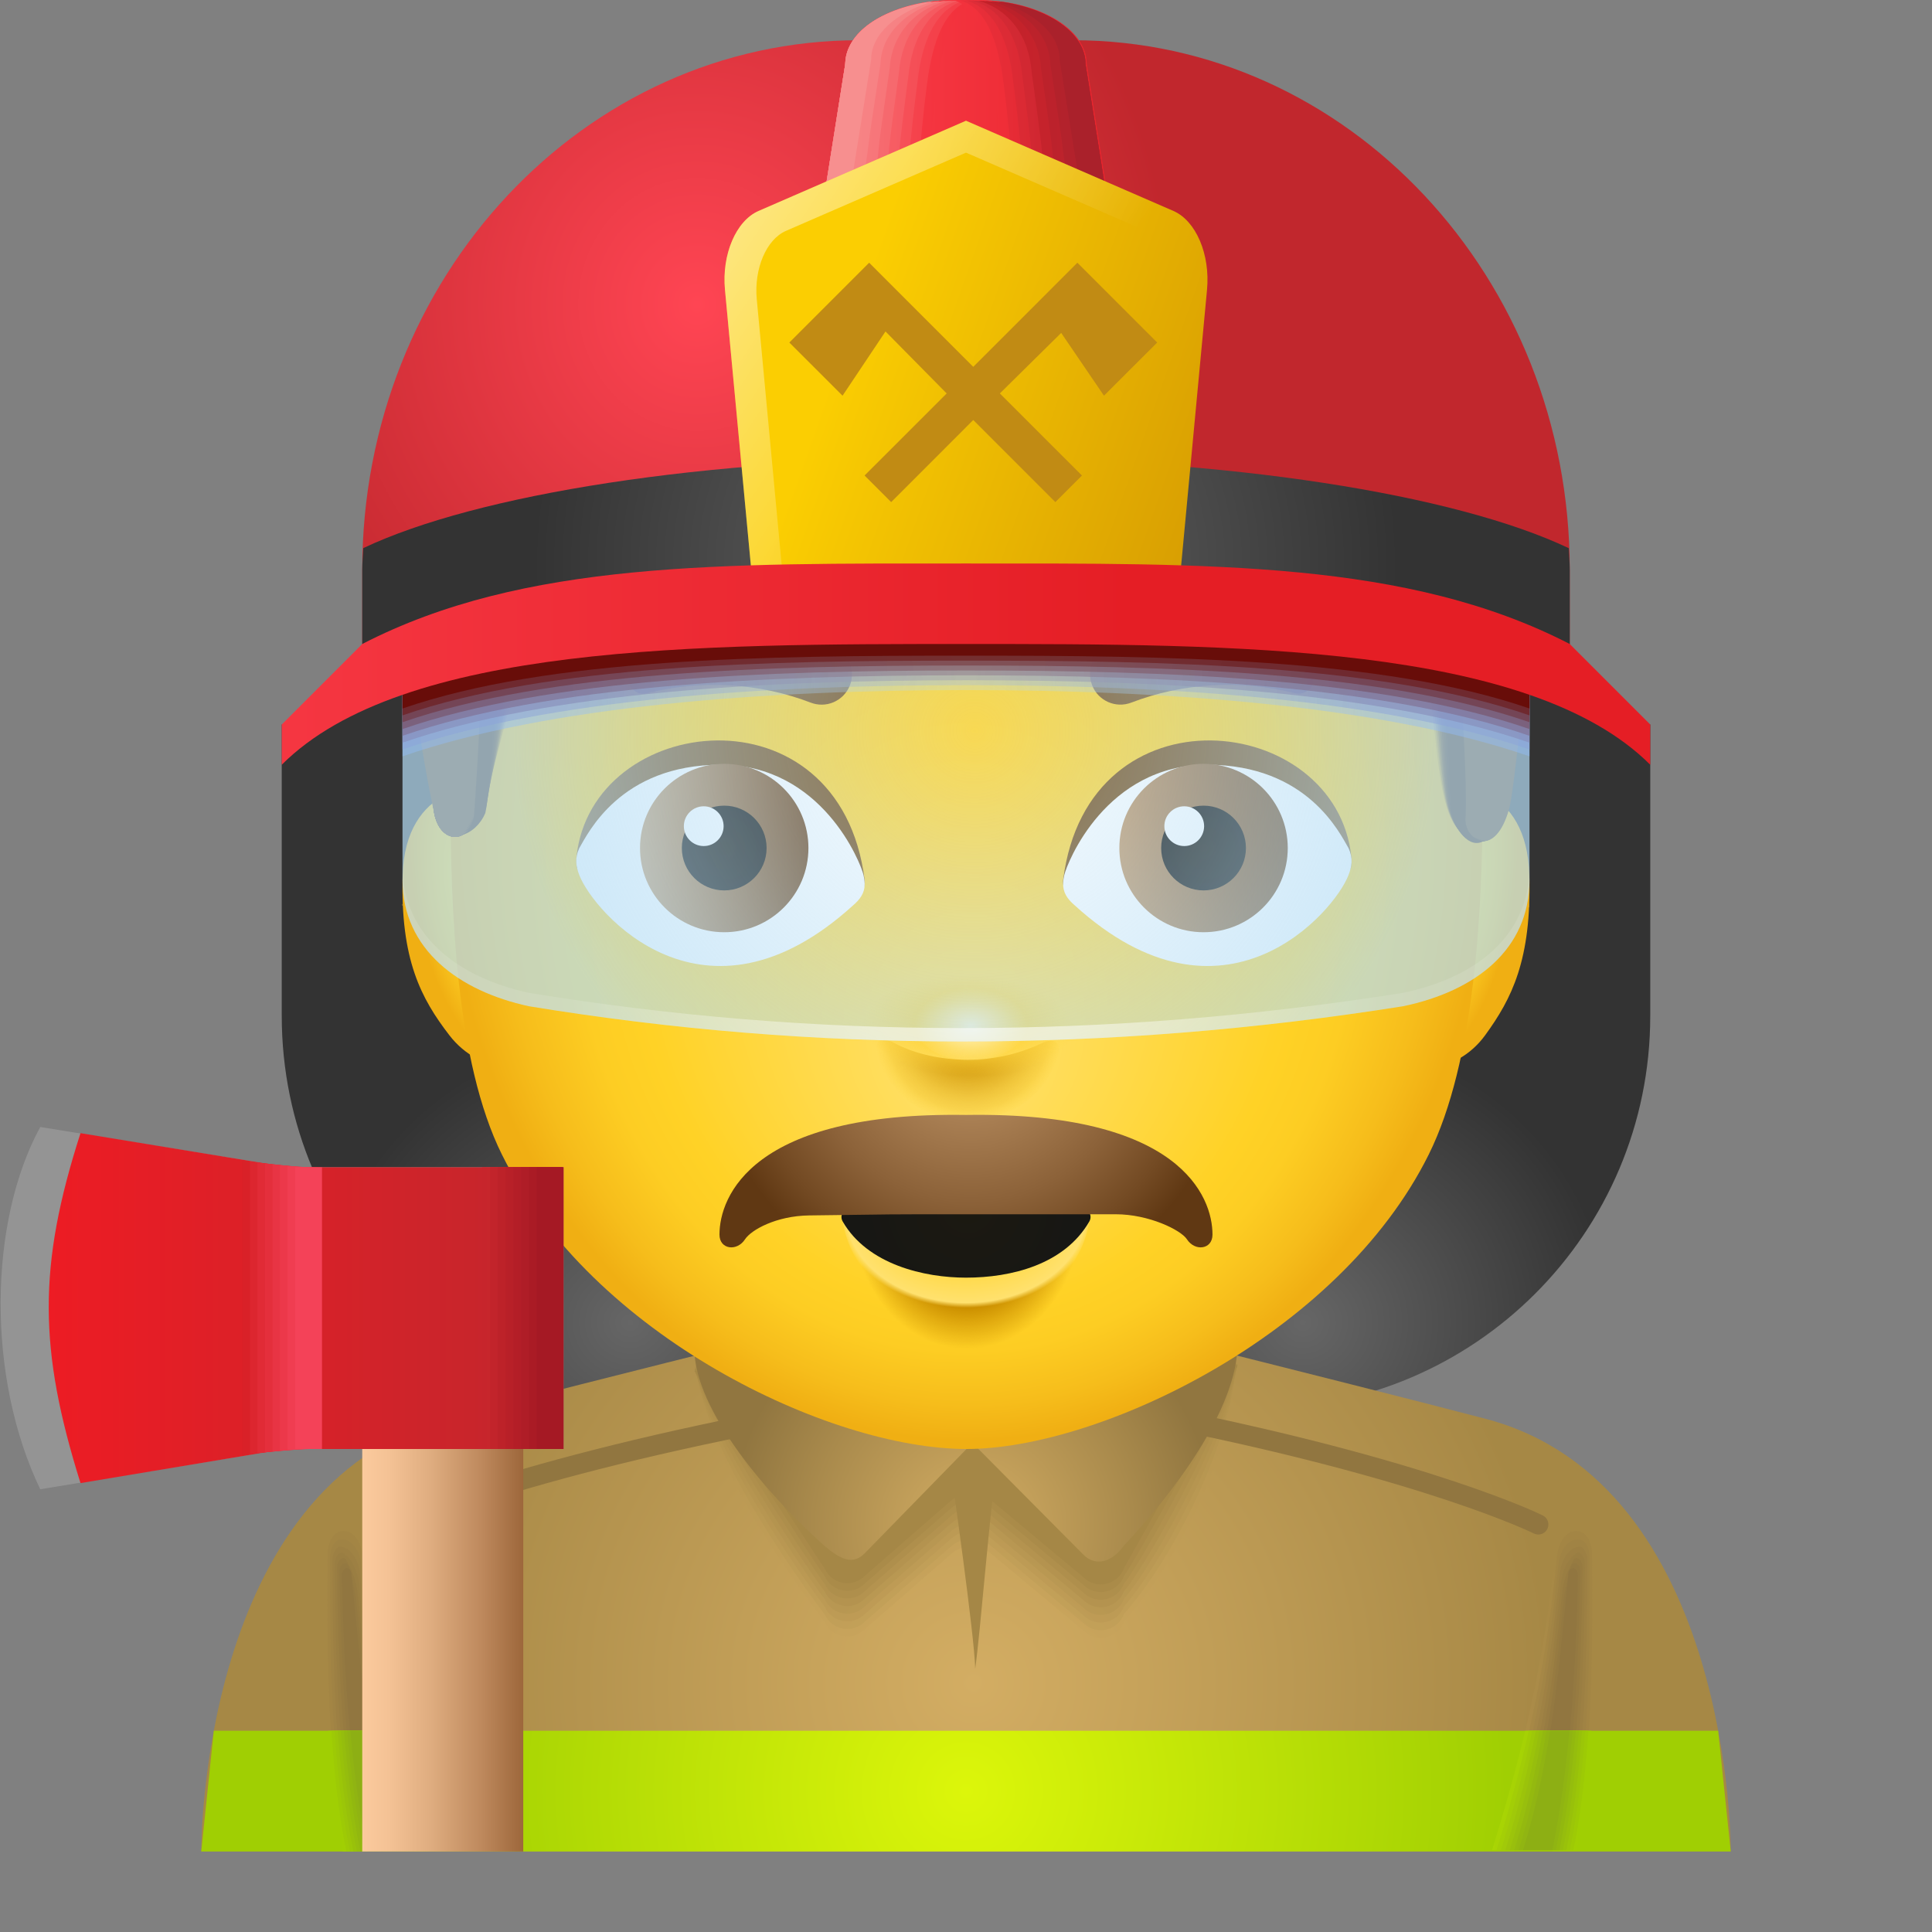 <svg xmlns="http://www.w3.org/2000/svg" viewBox="0 0 48 48"><rect x="0" y="0" width="48" height="48" fill="#808080" stroke="none"/><radialGradient id="CtfZ~gfh7TN0DVHYLYHska" cx="16.156" cy="15.143" r="7.19" gradientTransform="matrix(1.062 0 0 -1 -1.5 48)" gradientUnits="userSpaceOnUse"><stop offset="0" stop-color="#666"/><stop offset=".999" stop-color="#333"/></radialGradient><path fill="url(#CtfZ~gfh7TN0DVHYLYHska)" d="M16.76,35H24V15c-5.923-0.039-11.568,1.048-17,3v7.24C7,30.63,11.37,35,16.76,35z"/><radialGradient id="CtfZ~gfh7TN0DVHYLYHskb" cx="64.156" cy="15.143" r="7.19" gradientTransform="matrix(-1.062 0 0 -1 100.5 48)" gradientUnits="userSpaceOnUse"><stop offset="0" stop-color="#666"/><stop offset=".999" stop-color="#333"/></radialGradient><path fill="url(#CtfZ~gfh7TN0DVHYLYHskb)" d="M31.24,35H24V15c5.923-0.039,11.568,1.048,17,3v7.24C41,30.63,36.63,35,31.24,35z"/><radialGradient id="CtfZ~gfh7TN0DVHYLYHskc" cx="24.188" cy="6.188" r="14.318" gradientTransform="matrix(1 0 0 -1 0 48)" gradientUnits="userSpaceOnUse"><stop offset=".002" stop-color="#d3ad63"/><stop offset=".948" stop-color="#a98a47"/><stop offset="1" stop-color="#a68845"/></radialGradient><path fill="url(#CtfZ~gfh7TN0DVHYLYHskc)" d="M43,46c0,0,0.054-9.133-6.089-10.749C33.774,34.426,24.018,32,24.001,32	s-9.774,2.426-12.91,3.251C4.947,36.867,5,46,5,46H43z"/><radialGradient id="CtfZ~gfh7TN0DVHYLYHskd" cx="24.25" cy="4.297" r="16.494" gradientTransform="matrix(1 0 0 -1 0 48)" gradientUnits="userSpaceOnUse"><stop offset=".002" stop-color="#d3ad63"/><stop offset=".948" stop-color="#a98a47"/><stop offset="1" stop-color="#a68845"/></radialGradient><path fill="url(#CtfZ~gfh7TN0DVHYLYHskd)" d="M24.621,38.597c-0.288-0.241-0.709-0.236-0.991,0.011l-2.14,1.867 c-0.3,0.308-0.816,0.22-0.997-0.171c-1.497-1.989-3.041-4.374-3.202-6.444l13.42-0.02c-0.121,2.129-1.206,4.648-2.786,6.449 c-0.156,0.421-0.696,0.539-1.012,0.22L24.621,38.597z"/><radialGradient id="CtfZ~gfh7TN0DVHYLYHske" cx="24.25" cy="4.575" r="16.42" gradientTransform="matrix(1 0 0 -1 0 48)" gradientUnits="userSpaceOnUse"><stop offset=".002" stop-color="#cca85f"/><stop offset="1" stop-color="#a68845"/></radialGradient><path fill="url(#CtfZ~gfh7TN0DVHYLYHske)" d="M24.621,38.408c-0.288-0.241-0.709-0.236-0.991,0.011l-2.14,1.867 c-0.3,0.308-0.816,0.22-0.997-0.171c-1.283-1.705-3.07-4.452-3.208-6.225l13.431-0.037c-0.103,1.825-1.437,4.704-2.792,6.248 c-0.156,0.421-0.696,0.539-1.012,0.22L24.621,38.408z"/><radialGradient id="CtfZ~gfh7TN0DVHYLYHskf" cx="24.25" cy="4.853" r="16.349" gradientTransform="matrix(1 0 0 -1 0 48)" gradientUnits="userSpaceOnUse"><stop offset=".002" stop-color="#c6a25b"/><stop offset="1" stop-color="#a68845"/></radialGradient><path fill="url(#CtfZ~gfh7TN0DVHYLYHskf)" d="M24.621,38.218c-0.288-0.241-0.709-0.236-0.991,0.011l-2.14,1.867 c-0.3,0.308-0.816,0.22-0.997-0.171c-1.069-1.421-3.099-4.529-3.214-6.007l13.443-0.055c-0.086,1.521-1.669,4.761-2.797,6.047 c-0.156,0.421-0.696,0.539-1.012,0.22L24.621,38.218z"/><radialGradient id="CtfZ~gfh7TN0DVHYLYHskg" cx="24.251" cy="5.13" r="16.279" gradientTransform="matrix(1 0 0 -1 0 48)" gradientUnits="userSpaceOnUse"><stop offset=".002" stop-color="#bf9d57"/><stop offset="1" stop-color="#a68845"/></radialGradient><path fill="url(#CtfZ~gfh7TN0DVHYLYHskg)" d="M24.621,38.029c-0.288-0.241-0.709-0.236-0.991,0.011l-2.14,1.867 c-0.3,0.308-0.816,0.22-0.997-0.171c-0.855-1.137-3.128-4.607-3.219-5.789l13.454-0.072c-0.069,1.217-1.9,4.817-2.803,5.846 c-0.156,0.421-0.696,0.539-1.012,0.22L24.621,38.029z"/><radialGradient id="CtfZ~gfh7TN0DVHYLYHskh" cx="24.251" cy="5.408" r="16.212" gradientTransform="matrix(1 0 0 -1 0 48)" gradientUnits="userSpaceOnUse"><stop offset=".002" stop-color="#b99752"/><stop offset="1" stop-color="#a58746"/></radialGradient><path fill="url(#CtfZ~gfh7TN0DVHYLYHskh)" d="M24.621,37.839c-0.288-0.241-0.709-0.236-0.991,0.011l-2.14,1.867 c-0.3,0.308-0.816,0.22-0.997-0.171c-0.642-0.852-3.156-4.684-3.225-5.571l13.466-0.089c-0.052,0.913-2.132,4.873-2.809,5.645 c-0.156,0.421-0.696,0.539-1.012,0.22L24.621,37.839z"/><radialGradient id="CtfZ~gfh7TN0DVHYLYHski" cx="24.251" cy="5.686" r="16.148" gradientTransform="matrix(1 0 0 -1 0 48)" gradientUnits="userSpaceOnUse"><stop offset=".002" stop-color="#b2924e"/><stop offset="1" stop-color="#a58746"/></radialGradient><path fill="url(#CtfZ~gfh7TN0DVHYLYHski)" d="M24.621,37.65c-0.288-0.241-0.709-0.236-0.991,0.011l-2.14,1.867 c-0.3,0.308-0.816,0.22-0.997-0.171c-0.428-0.568-3.185-4.762-3.231-5.353l13.477-0.106c-0.034,0.608-2.363,4.93-2.815,5.445 c-0.156,0.421-0.696,0.539-1.012,0.22L24.621,37.65z"/><radialGradient id="CtfZ~gfh7TN0DVHYLYHskj" cx="24.251" cy="5.963" r="16.086" gradientTransform="matrix(1 0 0 -1 0 48)" gradientUnits="userSpaceOnUse"><stop offset=".002" stop-color="#ac8c4a"/><stop offset="1" stop-color="#a58746"/></radialGradient><path fill="url(#CtfZ~gfh7TN0DVHYLYHskj)" d="M24.621,37.46c-0.288-0.241-0.709-0.236-0.991,0.011l-2.14,1.867 c-0.3,0.308-0.816,0.22-0.997-0.171c-0.214-0.284-3.214-4.839-3.237-5.135l13.489-0.123c-0.017,0.304-2.595,4.986-2.82,5.244 c-0.156,0.421-0.696,0.539-1.012,0.22L24.621,37.46z"/><path fill="#a58746" d="M24.621,37.271c-0.288-0.241-0.709-0.236-0.991,0.011l-2.14,1.867 c-0.3,0.308-0.816,0.22-0.997-0.171l-3.242-4.917l13.5-0.141l-2.826,5.043c-0.156,0.421-0.696,0.539-1.012,0.22L24.621,37.271z"/><path fill="none" stroke="#917640" stroke-linecap="round" stroke-miterlimit="10" stroke-width=".5" d="M9.312,38.063	c0,0,2.661-1.33,9.313-2.661"/><path fill="none" stroke="#917640" stroke-linecap="round" stroke-miterlimit="10" stroke-width=".5" d="M38.219,37.875	c0,0-2.661-1.33-9.313-2.661"/><radialGradient id="CtfZ~gfh7TN0DVHYLYHskk" cx="45.347" cy="3.875" r="16.215" gradientTransform="matrix(-1 0 0 -1 68.695 47.999)" gradientUnits="userSpaceOnUse"><stop offset=".002" stop-color="#d3ad63"/><stop offset=".948" stop-color="#a98a47"/><stop offset="1" stop-color="#a68845"/></radialGradient><path fill="url(#CtfZ~gfh7TN0DVHYLYHskk)" d="M39.613,38.517c0.008,1.181,0.029,2.408-0.018,3.662c-0.046,1.254-0.159,2.534-0.416,3.821 h-1.055H37.07c0.386-1.258,0.709-2.431,0.972-3.642c0.262-1.212,0.464-2.463,0.607-3.878 C38.714,37.563,39.601,37.606,39.613,38.517z"/><radialGradient id="CtfZ~gfh7TN0DVHYLYHskl" cx="44.286" cy="3.824" r="15.104" gradientTransform="matrix(-1 0 0 -1 68.695 47.999)" gradientUnits="userSpaceOnUse"><stop offset=".002" stop-color="#caa55e"/><stop offset="1" stop-color="#a38544"/></radialGradient><path fill="url(#CtfZ~gfh7TN0DVHYLYHskl)" d="M39.555,38.612c0.003,1.177,0.014,2.389-0.039,3.624c-0.05,1.201-0.161,2.424-0.404,3.657 c-0.006,0.036-0.917,0.071-0.924,0.107h-0.504H37.18c0.216-0.705,0.41-1.384,0.583-2.057c0.126-0.491,0.24-0.979,0.344-1.474 c0.034-0.161,0.067-0.324,0.098-0.487c0.132-0.679,0.245-1.376,0.341-2.112c0.049-0.376,0.094-0.763,0.134-1.162 c0.042-0.571,0.402-0.772,0.639-0.627C39.432,38.135,39.554,38.318,39.555,38.612z"/><radialGradient id="CtfZ~gfh7TN0DVHYLYHskm" cx="43.255" cy="3.776" r="14.028" gradientTransform="matrix(-1 0 0 -1 68.695 47.999)" gradientUnits="userSpaceOnUse"><stop offset=".002" stop-color="#c09d59"/><stop offset="1" stop-color="#a08344"/></radialGradient><path fill="url(#CtfZ~gfh7TN0DVHYLYHskm)" d="M39.496,38.707c-0.003,1.174,0,2.37-0.059,3.586c-0.054,1.147-0.164,2.314-0.392,3.493 c-0.012,0.071-0.779,0.143-0.793,0.215h-0.481H37.29c0.209-0.682,0.394-1.339,0.557-1.99c0.119-0.476,0.227-0.95,0.324-1.43 c0.032-0.158,0.063-0.316,0.093-0.475c0.124-0.659,0.229-1.334,0.319-2.046c0.046-0.363,0.089-0.736,0.127-1.122 c0.04-0.527,0.345-0.746,0.548-0.679C39.354,38.257,39.498,38.418,39.496,38.707z"/><radialGradient id="CtfZ~gfh7TN0DVHYLYHskn" cx="42.241" cy="3.735" r="12.975" gradientTransform="matrix(-1 0 0 -1 68.695 47.999)" gradientUnits="userSpaceOnUse"><stop offset=".002" stop-color="#b79554"/><stop offset="1" stop-color="#9d8043"/></radialGradient><path fill="url(#CtfZ~gfh7TN0DVHYLYHskn)" d="M39.438,38.801c-0.008,1.17-0.014,2.351-0.08,3.548c-0.057,1.094-0.166,2.205-0.38,3.328 c-0.018,0.107-0.641,0.214-0.662,0.322h-0.458H37.4c0.202-0.659,0.378-1.294,0.532-1.924c0.113-0.462,0.214-0.921,0.305-1.385 c0.03-0.154,0.059-0.308,0.087-0.463c0.115-0.639,0.213-1.292,0.298-1.98c0.043-0.351,0.083-0.71,0.121-1.081 c0.038-0.482,0.288-0.721,0.457-0.731C39.275,38.379,39.443,38.519,39.438,38.801z"/><radialGradient id="CtfZ~gfh7TN0DVHYLYHsko" cx="41.227" cy="3.701" r="11.924" gradientTransform="matrix(-1 0 0 -1 68.695 47.999)" gradientUnits="userSpaceOnUse"><stop offset=".002" stop-color="#ad8e4f"/><stop offset="1" stop-color="#9a7e42"/></radialGradient><path fill="url(#CtfZ~gfh7TN0DVHYLYHsko)" d="M39.379,38.896c-0.014,1.166-0.029,2.332-0.101,3.511c-0.061,1.041-0.169,2.095-0.368,3.164 c-0.024,0.142-0.503,0.285-0.532,0.429h-0.435H37.51c0.195-0.636,0.362-1.249,0.507-1.857c0.106-0.447,0.201-0.892,0.285-1.341 c0.028-0.15,0.055-0.3,0.081-0.452c0.107-0.619,0.197-1.251,0.276-1.914c0.041-0.338,0.078-0.684,0.114-1.041 c0.036-0.438,0.232-0.695,0.366-0.783C39.196,38.501,39.387,38.619,39.379,38.896z"/><radialGradient id="CtfZ~gfh7TN0DVHYLYHskp" cx="40.213" cy="3.67" r="10.875" gradientTransform="matrix(-1 0 0 -1 68.695 47.999)" gradientUnits="userSpaceOnUse"><stop offset=".002" stop-color="#a4864a"/><stop offset="1" stop-color="#977b41"/></radialGradient><path fill="url(#CtfZ~gfh7TN0DVHYLYHskp)" d="M39.321,38.991c-0.019,1.163-0.043,2.312-0.122,3.473c-0.065,0.988-0.171,1.985-0.355,3 c-0.03,0.178-0.365,0.356-0.401,0.536h-0.411H37.62c0.188-0.613,0.346-1.204,0.482-1.79c0.1-0.433,0.187-0.863,0.265-1.297 c0.026-0.146,0.051-0.293,0.075-0.44c0.098-0.599,0.181-1.209,0.255-1.848c0.038-0.325,0.073-0.658,0.108-1 c0.034-0.394,0.175-0.669,0.276-0.835C39.118,38.623,39.332,38.719,39.321,38.991z"/><radialGradient id="CtfZ~gfh7TN0DVHYLYHskq" cx="39.199" cy="3.641" r="9.829" gradientTransform="matrix(-1 0 0 -1 68.695 47.999)" gradientUnits="userSpaceOnUse"><stop offset=".002" stop-color="#9a7e45"/><stop offset="1" stop-color="#947941"/></radialGradient><path fill="url(#CtfZ~gfh7TN0DVHYLYHskq)" d="M39.262,39.085c-0.025,1.159-0.057,2.293-0.143,3.435c-0.069,0.935-0.174,1.875-0.343,2.836 c-0.036,0.213-0.227,0.428-0.27,0.644h-0.388H37.73c0.181-0.59,0.33-1.159,0.456-1.723c0.093-0.418,0.174-0.834,0.246-1.252 c0.024-0.142,0.047-0.285,0.07-0.428c0.09-0.579,0.165-1.167,0.233-1.782c0.035-0.312,0.068-0.632,0.101-0.96 c0.032-0.349,0.118-0.643,0.185-0.887C39.039,38.745,39.276,38.819,39.262,39.085z"/><path fill="#917640" d="M39.204,39.18c-0.03,1.156-0.072,2.274-0.164,3.397c-0.092,1.123-0.236,2.25-0.47,3.423h-0.365 H37.84c0.174-0.567,0.314-1.114,0.431-1.656s0.21-1.079,0.29-1.624c0.081-0.558,0.148-1.126,0.212-1.716 c0.063-0.591,0.122-1.205,0.188-1.858C38.96,38.867,39.221,38.919,39.204,39.18z"/><radialGradient id="CtfZ~gfh7TN0DVHYLYHskr" cx="24.348" cy="3.875" r="16.215" gradientTransform="matrix(1 0 0 -1 0 48)" gradientUnits="userSpaceOnUse"><stop offset=".002" stop-color="#d3ad63"/><stop offset=".948" stop-color="#a98a47"/><stop offset="1" stop-color="#a68845"/></radialGradient><path fill="url(#CtfZ~gfh7TN0DVHYLYHskr)" d="M8.082,38.517c-0.008,1.181-0.029,2.408,0.018,3.662C8.146,43.433,8.258,44.713,8.516,46 H9.57h1.055c-0.386-1.258-0.709-2.431-0.972-3.642c-0.262-1.212-0.464-2.463-0.607-3.878C8.981,37.563,8.094,37.606,8.082,38.517z"/><radialGradient id="CtfZ~gfh7TN0DVHYLYHsks" cx="23.286" cy="3.824" r="15.104" gradientTransform="matrix(1 0 0 -1 0 48)" gradientUnits="userSpaceOnUse"><stop offset=".002" stop-color="#caa55e"/><stop offset="1" stop-color="#a38544"/></radialGradient><path fill="url(#CtfZ~gfh7TN0DVHYLYHsks)" d="M8.14,38.612c-0.003,1.177-0.014,2.389,0.039,3.624c0.05,1.201,0.161,2.424,0.404,3.657 C8.589,45.928,9.5,45.964,9.507,46h0.504h0.504c-0.216-0.705-0.41-1.384-0.583-2.057c-0.126-0.491-0.24-0.979-0.344-1.474 c-0.034-0.161-0.067-0.324-0.098-0.487c-0.132-0.679-0.245-1.376-0.341-2.112c-0.049-0.376-0.094-0.763-0.134-1.162 c-0.042-0.571-0.402-0.772-0.639-0.627C8.263,38.135,8.141,38.318,8.14,38.612z"/><radialGradient id="CtfZ~gfh7TN0DVHYLYHskt" cx="22.255" cy="3.776" r="14.028" gradientTransform="matrix(1 0 0 -1 0 48)" gradientUnits="userSpaceOnUse"><stop offset=".002" stop-color="#c09d59"/><stop offset="1" stop-color="#a08344"/></radialGradient><path fill="url(#CtfZ~gfh7TN0DVHYLYHskt)" d="M8.199,38.707c0.003,1.174,0,2.37,0.059,3.586c0.054,1.147,0.164,2.314,0.392,3.493 c0.012,0.07,0.779,0.142,0.793,0.214h0.481h0.481c-0.209-0.682-0.394-1.339-0.557-1.99c-0.119-0.476-0.227-0.95-0.324-1.43 c-0.032-0.158-0.063-0.316-0.093-0.475c-0.124-0.659-0.229-1.334-0.319-2.046c-0.046-0.363-0.089-0.736-0.127-1.122 c-0.04-0.527-0.345-0.746-0.548-0.679C8.341,38.257,8.197,38.418,8.199,38.707z"/><radialGradient id="CtfZ~gfh7TN0DVHYLYHsku" cx="21.241" cy="3.735" r="12.975" gradientTransform="matrix(1 0 0 -1 0 48)" gradientUnits="userSpaceOnUse"><stop offset=".002" stop-color="#b79554"/><stop offset="1" stop-color="#9d8043"/></radialGradient><path fill="url(#CtfZ~gfh7TN0DVHYLYHsku)" d="M8.257,38.801c0.008,1.17,0.014,2.351,0.08,3.548c0.057,1.094,0.166,2.205,0.38,3.328 C8.736,45.785,9.358,45.892,9.38,46h0.458h0.458c-0.202-0.659-0.378-1.294-0.532-1.924c-0.113-0.462-0.214-0.921-0.305-1.385 c-0.03-0.154-0.059-0.308-0.087-0.463c-0.115-0.639-0.213-1.292-0.298-1.98c-0.043-0.351-0.083-0.71-0.121-1.081 c-0.038-0.482-0.288-0.721-0.457-0.731C8.42,38.379,8.252,38.519,8.257,38.801z"/><radialGradient id="CtfZ~gfh7TN0DVHYLYHskv" cx="20.227" cy="3.701" r="11.924" gradientTransform="matrix(1 0 0 -1 0 48)" gradientUnits="userSpaceOnUse"><stop offset=".002" stop-color="#ad8e4f"/><stop offset="1" stop-color="#9a7e42"/></radialGradient><path fill="url(#CtfZ~gfh7TN0DVHYLYHskv)" d="M8.316,38.896c0.014,1.166,0.029,2.332,0.101,3.511c0.061,1.041,0.169,2.095,0.368,3.164 C8.809,45.713,9.287,45.856,9.316,46h0.435h0.435c-0.195-0.636-0.362-1.249-0.507-1.857c-0.106-0.447-0.201-0.892-0.285-1.341 c-0.028-0.15-0.055-0.3-0.081-0.452c-0.107-0.619-0.197-1.251-0.276-1.914c-0.041-0.338-0.078-0.684-0.114-1.041 c-0.036-0.438-0.232-0.695-0.366-0.783C8.499,38.501,8.308,38.619,8.316,38.896z"/><radialGradient id="CtfZ~gfh7TN0DVHYLYHskw" cx="19.213" cy="3.67" r="10.875" gradientTransform="matrix(1 0 0 -1 0 48)" gradientUnits="userSpaceOnUse"><stop offset=".002" stop-color="#a4864a"/><stop offset="1" stop-color="#977b41"/></radialGradient><path fill="url(#CtfZ~gfh7TN0DVHYLYHskw)" d="M8.374,38.991c0.019,1.163,0.043,2.312,0.122,3.473c0.065,0.988,0.171,1.985,0.355,3 C8.882,45.641,9.217,45.82,9.253,46h0.411h0.411c-0.188-0.613-0.346-1.204-0.482-1.79c-0.1-0.433-0.187-0.863-0.265-1.297 c-0.026-0.146-0.051-0.293-0.075-0.44c-0.098-0.599-0.181-1.209-0.255-1.848c-0.038-0.325-0.073-0.658-0.108-1 c-0.034-0.394-0.175-0.669-0.276-0.835C8.577,38.623,8.363,38.719,8.374,38.991z"/><radialGradient id="CtfZ~gfh7TN0DVHYLYHskx" cx="18.199" cy="3.641" r="9.829" gradientTransform="matrix(1 0 0 -1 0 48)" gradientUnits="userSpaceOnUse"><stop offset=".002" stop-color="#9a7e45"/><stop offset="1" stop-color="#947941"/></radialGradient><path fill="url(#CtfZ~gfh7TN0DVHYLYHskx)" d="M8.433,39.085c0.025,1.159,0.057,2.293,0.143,3.435c0.069,0.935,0.174,1.875,0.343,2.836 c0.036,0.213,0.227,0.428,0.27,0.644h0.388h0.388c-0.181-0.59-0.33-1.159-0.456-1.723c-0.093-0.418-0.174-0.834-0.246-1.252 c-0.024-0.142-0.047-0.285-0.07-0.428c-0.09-0.579-0.165-1.167-0.233-1.782c-0.035-0.312-0.068-0.632-0.101-0.96 c-0.032-0.349-0.118-0.643-0.185-0.887C8.656,38.745,8.418,38.819,8.433,39.085z"/><path fill="#917640" d="M8.491,39.18c0.03,1.156,0.072,2.274,0.164,3.397s0.236,2.25,0.47,3.423H9.49h0.365 c-0.174-0.567-0.314-1.114-0.431-1.656s-0.21-1.079-0.29-1.624c-0.081-0.558-0.148-1.126-0.212-1.716 C8.86,40.412,8.8,39.798,8.735,39.145C8.735,38.867,8.474,38.919,8.491,39.18z"/><radialGradient id="CtfZ~gfh7TN0DVHYLYHsky" cx="24.167" cy="10.093" r="6.005" gradientTransform="matrix(1 0 0 -1 0 48)" gradientUnits="userSpaceOnUse"><stop offset=".002" stop-color="#d3ad63"/><stop offset=".662" stop-color="#a98a4c"/><stop offset="1" stop-color="#917640"/></radialGradient><path fill="url(#CtfZ~gfh7TN0DVHYLYHsky)" d="M24.16,35.849l-2.671,2.737c-0.3,0.308-0.603,0.156-0.997-0.171	c-1.388-1.237-3.242-3.37-3.242-4.917c0-1.346,0.864-1.567,1.908-1.607l9.904-0.04c1.004,0,1.688,0.301,1.688,1.507	c0,1.688-1.672,3.811-2.826,5.043c-0.288,0.401-0.696,0.539-1.012,0.22L24.16,35.849z"/><path fill="#a58746" d="M23.646,36.68c0,0,0.563,3.938,0.583,4.778c0.125-0.866,0.396-4.279,0.5-4.699	c-0.333-0.473-0.521-0.446-0.521-0.446L23.646,36.68z"/><radialGradient id="CtfZ~gfh7TN0DVHYLYHskz" cx="24" cy="3.5" r="13.477" gradientTransform="matrix(1 0 0 -1 0 48)" gradientUnits="userSpaceOnUse"><stop offset="0" stop-color="#dcf60a"/><stop offset=".999" stop-color="#a0cf03"/></radialGradient><polygon fill="url(#CtfZ~gfh7TN0DVHYLYHskz)" points="42.687,43 5.312,43 5,46 43,46"/><radialGradient id="CtfZ~gfh7TN0DVHYLYHskA" cx="23.89" cy="2.687" r="15.551" gradientTransform="matrix(1 0 0 -1 0 48)" gradientUnits="userSpaceOnUse"><stop offset="0" stop-color="#dcf60a"/><stop offset=".999" stop-color="#a0cf03"/></radialGradient><path fill="url(#CtfZ~gfh7TN0DVHYLYHskA)" d="M8.155,43c0.062,0.991,0.159,1.991,0.361,3h2.109c-0.317-1.035-0.59-2.012-0.824-3H8.155z"/><radialGradient id="CtfZ~gfh7TN0DVHYLYHskB" cx="22.771" cy="2.687" r="14.372" gradientTransform="matrix(1 0 0 -1 0 48)" gradientUnits="userSpaceOnUse"><stop offset="0" stop-color="#d1ec0b"/><stop offset=".999" stop-color="#9dca05"/></radialGradient><path fill="url(#CtfZ~gfh7TN0DVHYLYHskB)" d="M8.233,43c0.066,0.99,0.168,1.989,0.37,3h1.912c-0.317-1.035-0.579-2.011-0.802-3H8.233z"/><radialGradient id="CtfZ~gfh7TN0DVHYLYHskC" cx="21.652" cy="2.687" r="13.192" gradientTransform="matrix(1 0 0 -1 0 48)" gradientUnits="userSpaceOnUse"><stop offset="0" stop-color="#c5e20d"/><stop offset=".999" stop-color="#9bc608"/></radialGradient><path fill="url(#CtfZ~gfh7TN0DVHYLYHskC)" d="M8.311,43c0.07,0.989,0.176,1.986,0.379,3h1.715c-0.317-1.035-0.569-2.011-0.78-3H8.311z"/><radialGradient id="CtfZ~gfh7TN0DVHYLYHskD" cx="20.533" cy="2.687" r="12.013" gradientTransform="matrix(1 0 0 -1 0 48)" gradientUnits="userSpaceOnUse"><stop offset="0" stop-color="#bad80e"/><stop offset=".999" stop-color="#98c10a"/></radialGradient><path fill="url(#CtfZ~gfh7TN0DVHYLYHskD)" d="M8.389,43c0.075,0.988,0.185,1.984,0.388,3h1.518c-0.318-1.035-0.558-2.01-0.758-3H8.389z"/><radialGradient id="CtfZ~gfh7TN0DVHYLYHskE" cx="19.414" cy="2.687" r="10.834" gradientTransform="matrix(1 0 0 -1 0 48)" gradientUnits="userSpaceOnUse"><stop offset="0" stop-color="#afcd10"/><stop offset=".999" stop-color="#95bd0d"/></radialGradient><path fill="url(#CtfZ~gfh7TN0DVHYLYHskE)" d="M8.467,43c0.079,0.987,0.194,1.981,0.397,3h1.321c-0.318-1.035-0.548-2.01-0.736-3H8.467z"/><radialGradient id="CtfZ~gfh7TN0DVHYLYHskF" cx="18.294" cy="2.687" r="9.656" gradientTransform="matrix(1 0 0 -1 0 48)" gradientUnits="userSpaceOnUse"><stop offset="0" stop-color="#a4c311"/><stop offset=".999" stop-color="#92b80f"/></radialGradient><path fill="url(#CtfZ~gfh7TN0DVHYLYHskF)" d="M8.545,43c0.084,0.986,0.202,1.979,0.406,3h1.124c-0.318-1.035-0.537-2.009-0.714-3H8.545z"/><radialGradient id="CtfZ~gfh7TN0DVHYLYHskG" cx="17.175" cy="2.687" r="8.48" gradientTransform="matrix(1 0 0 -1 0 48)" gradientUnits="userSpaceOnUse"><stop offset="0" stop-color="#98b913"/><stop offset=".999" stop-color="#90b412"/></radialGradient><path fill="url(#CtfZ~gfh7TN0DVHYLYHskG)" d="M8.623,43c0.088,0.985,0.211,1.976,0.416,3h0.927c-0.318-1.035-0.527-2.009-0.693-3H8.623z"/><path fill="#8daf14" d="M8.701,43c0.092,0.984,0.22,1.974,0.425,3h0.73c-0.318-1.035-0.516-2.008-0.671-3H8.701z"/><g><radialGradient id="CtfZ~gfh7TN0DVHYLYHskH" cx="44.89" cy="2.687" r="15.551" gradientTransform="matrix(-1 0 0 -.989 68.695 47.943)" gradientUnits="userSpaceOnUse"><stop offset="0" stop-color="#dcf60a"/><stop offset=".999" stop-color="#a0cf03"/></radialGradient><path fill="url(#CtfZ~gfh7TN0DVHYLYHskH)" d="M39.54,43c-0.062,0.98-0.159,1.968-0.361,2.966H37.07c0.317-1.023,0.59-1.989,0.824-2.966 H39.54z"/><radialGradient id="CtfZ~gfh7TN0DVHYLYHskI" cx="43.771" cy="2.687" r="14.372" gradientTransform="matrix(-1 0 0 -.989 68.695 47.943)" gradientUnits="userSpaceOnUse"><stop offset="0" stop-color="#d1ec0b"/><stop offset=".999" stop-color="#9dca05"/></radialGradient><path fill="url(#CtfZ~gfh7TN0DVHYLYHskI)" d="M39.462,43c-0.066,0.979-0.168,1.966-0.37,2.966H37.18c0.317-1.023,0.579-1.988,0.802-2.966 H39.462z"/><radialGradient id="CtfZ~gfh7TN0DVHYLYHskJ" cx="42.652" cy="2.687" r="13.192" gradientTransform="matrix(-1 0 0 -.989 68.695 47.943)" gradientUnits="userSpaceOnUse"><stop offset="0" stop-color="#c5e20d"/><stop offset=".999" stop-color="#9bc608"/></radialGradient><path fill="url(#CtfZ~gfh7TN0DVHYLYHskJ)" d="M39.384,43c-0.07,0.978-0.176,1.963-0.379,2.966H37.29c0.317-1.023,0.569-1.988,0.78-2.966 H39.384z"/><radialGradient id="CtfZ~gfh7TN0DVHYLYHskK" cx="41.533" cy="2.687" r="12.013" gradientTransform="matrix(-1 0 0 -.989 68.695 47.943)" gradientUnits="userSpaceOnUse"><stop offset="0" stop-color="#bad80e"/><stop offset=".999" stop-color="#98c10a"/></radialGradient><path fill="url(#CtfZ~gfh7TN0DVHYLYHskK)" d="M39.306,43c-0.075,0.977-0.185,1.961-0.388,2.966H37.4c0.318-1.023,0.558-1.987,0.758-2.966 H39.306z"/><radialGradient id="CtfZ~gfh7TN0DVHYLYHskL" cx="40.414" cy="2.687" r="10.834" gradientTransform="matrix(-1 0 0 -.989 68.695 47.943)" gradientUnits="userSpaceOnUse"><stop offset="0" stop-color="#afcd10"/><stop offset=".999" stop-color="#95bd0d"/></radialGradient><path fill="url(#CtfZ~gfh7TN0DVHYLYHskL)" d="M39.228,43c-0.079,0.976-0.194,1.958-0.397,2.966H37.51 c0.318-1.023,0.548-1.987,0.736-2.966H39.228z"/><radialGradient id="CtfZ~gfh7TN0DVHYLYHskM" cx="39.294" cy="2.687" r="9.656" gradientTransform="matrix(-1 0 0 -.989 68.695 47.943)" gradientUnits="userSpaceOnUse"><stop offset="0" stop-color="#a4c311"/><stop offset=".999" stop-color="#92b80f"/></radialGradient><path fill="url(#CtfZ~gfh7TN0DVHYLYHskM)" d="M39.15,43c-0.084,0.975-0.202,1.956-0.406,2.966H37.62c0.318-1.023,0.537-1.986,0.714-2.966 H39.15z"/><radialGradient id="CtfZ~gfh7TN0DVHYLYHskN" cx="38.175" cy="2.687" r="8.48" gradientTransform="matrix(-1 0 0 -.989 68.695 47.943)" gradientUnits="userSpaceOnUse"><stop offset="0" stop-color="#98b913"/><stop offset=".999" stop-color="#90b412"/></radialGradient><path fill="url(#CtfZ~gfh7TN0DVHYLYHskN)" d="M39.072,43c-0.088,0.974-0.211,1.953-0.416,2.966H37.73 c0.318-1.023,0.527-1.986,0.693-2.966H39.072z"/><path fill="#8daf14" d="M38.994,43c-0.092,0.973-0.22,1.951-0.425,2.966h-0.73c0.318-1.023,0.516-1.985,0.671-2.966H38.994z"/></g><radialGradient id="CtfZ~gfh7TN0DVHYLYHskO" cx="-290.647" cy="-11.726" r="1.867" gradientTransform="matrix(-.876 .175 -.393 -2.165 -247.253 47.717)" gradientUnits="userSpaceOnUse"><stop offset="0" stop-color="#ffe16e"/><stop offset=".461" stop-color="#ffd226"/><stop offset=".741" stop-color="#f8c21d"/><stop offset=".999" stop-color="#f0af13"/></radialGradient><path fill="url(#CtfZ~gfh7TN0DVHYLYHskO)" d="M12.66,19.601c-0.759-0.243-2.592-0.088-2.656,2.142c-0.06,2.109,0.464,3.07,1.159,3.976	c0.78,1.016,2.183,1.008,2.067,0.201C13.115,25.113,12.66,19.601,12.66,19.601z"/><radialGradient id="CtfZ~gfh7TN0DVHYLYHskP" cx="-174.119" cy="-11.726" r="1.867" gradientTransform="matrix(.829 .175 .372 -2.165 184.737 27.352)" gradientUnits="userSpaceOnUse"><stop offset="0" stop-color="#ffe16e"/><stop offset=".461" stop-color="#ffd226"/><stop offset=".741" stop-color="#f8c21d"/><stop offset=".999" stop-color="#f0af13"/></radialGradient><path fill="url(#CtfZ~gfh7TN0DVHYLYHskP)" d="M35.484,19.601c0.718-0.243,2.452-0.088,2.512,2.142c0.057,2.109-0.439,3.07-1.097,3.976	c-0.738,1.016-2.065,1.008-1.955,0.201C35.053,25.113,35.484,19.601,35.484,19.601z"/><radialGradient id="CtfZ~gfh7TN0DVHYLYHskQ" cx="14.863" cy="62.474" r="14.627" fx="14.786" fy="56.207" gradientTransform="matrix(.889 0 0 -1.069 10.803 86.954)" gradientUnits="userSpaceOnUse"><stop offset="0" stop-color="#ffe16e"/><stop offset=".629" stop-color="#ffd226"/><stop offset=".75" stop-color="#fdcd23"/><stop offset=".899" stop-color="#f6bd1b"/><stop offset=".999" stop-color="#f0af13"/></radialGradient><path fill="url(#CtfZ~gfh7TN0DVHYLYHskQ)" d="M36.838,19.716c0,2.89-0.193,6.659-1.343,8.971C33.256,33.191,27.296,36,24.015,36	c-3.41,0-9.305-2.809-11.544-7.313c-1.149-2.312-1.279-6.081-1.279-8.971c0-0.635,0.017-1.234,0.051-1.803	c0.196-3.271,0.943-5.526,2.101-7.612c2.299-4.141,6.22-6.012,10.671-6.012c4.426,0,8.329,1.841,10.633,5.945	C36.031,12.695,36.838,15.43,36.838,19.716z"/><radialGradient id="CtfZ~gfh7TN0DVHYLYHskR" cx="23.221" cy="37.459" r="11.216" gradientTransform="matrix(.995 0 0 -1 1.178 48)" gradientUnits="userSpaceOnUse"><stop offset="0" stop-color="#aa8765"/><stop offset=".059" stop-color="#a17c58"/><stop offset=".165" stop-color="#956d47"/><stop offset=".28" stop-color="#8e653c"/><stop offset=".418" stop-color="#8c6239"/><stop offset=".583" stop-color="#875d34"/><stop offset=".789" stop-color="#774e27"/><stop offset=".999" stop-color="#603813"/></radialGradient><path fill="url(#CtfZ~gfh7TN0DVHYLYHskR)" d="M11.774,20.328c0,0,0.321-3.984,0.12-5.147c0.905-0.657,3.722-2.63,3.32-5.714	c1.157,0.961,7.092,5.006,16.598,1.82c2.113,2.579,2.515,2.68,4.124,3.641c0.402,1.112,0.553,4.76,0.503,5.367	s0.704,1.062,1.056-0.202C37.606,19.695,38,16.346,38,14c0-5-1.547-12.643-13.884-12.747C12.14,1.152,10.062,8.979,10.062,13.979	c0,3,0.725,6.215,0.725,6.215C10.925,20.951,11.611,20.984,11.774,20.328z"/><g><radialGradient id="CtfZ~gfh7TN0DVHYLYHskS" cx="23.087" cy="35.216" r="11.687" gradientTransform="matrix(.954 -.281 -.279 -.961 11.935 53.099)" gradientUnits="userSpaceOnUse"><stop offset="0" stop-color="#aa8765"/><stop offset=".145" stop-color="#a17c57"/><stop offset=".441" stop-color="#926941"/><stop offset=".629" stop-color="#8c6239"/><stop offset=".711" stop-color="#875d34"/><stop offset=".814" stop-color="#774e27"/><stop offset=".919" stop-color="#603813"/></radialGradient><path fill="url(#CtfZ~gfh7TN0DVHYLYHskS)" d="M37.036,13.333c-0.03-0.099-0.101-0.179-0.19-0.231c-1.459-0.859-2.662-2.693-4.568-4.989 c-0.106-0.128-0.284-0.181-0.442-0.131c-8.114,2.613-14.926,0.077-17.213-1.39C14.334,6.406,14.001,6.637,14,6.983 c-0.012,4.21-1.761,6.11-3.068,6.792c-0.155,0.081-0.228,0.237-0.235,0.412c-0.058,1.359-0.205,4.163,0.022,5.526 c0.04,0.299,0.067,0.479,0.067,0.479c0.138,0.757,0.822,0.79,0.985,0.134c0,0,0.286-3.548,0.149-4.925 c-0.014-0.142,0.051-0.28,0.165-0.364c0.95-0.695,3.026-2.316,3.154-4.741c0.017-0.324,0.362-0.521,0.63-0.341 c2.024,1.362,7.501,4.056,15.652,1.417c0.158-0.051,0.338,0.002,0.444,0.131c1.894,2.294,2.352,2.48,3.798,3.338 c0.088,0.052,0.161,0.133,0.19,0.232c0.366,1.255,0.503,4.638,0.455,5.22c-0.05,0.607,0.703,1.062,1.055-0.202 c0.014-0.051,0.035-0.153,0.06-0.295C37.696,18.917,37.413,14.59,37.036,13.333z"/><radialGradient id="CtfZ~gfh7TN0DVHYLYHskT" cx="23.262" cy="35.063" r="11.572" gradientTransform="matrix(.955 -.281 -.279 -.961 11.742 53.154)" gradientUnits="userSpaceOnUse"><stop offset="0" stop-color="#9f7c59"/><stop offset=".081" stop-color="#9b7652"/><stop offset=".416" stop-color="#8c633c"/><stop offset=".629" stop-color="#865c34"/><stop offset=".719" stop-color="#81572f"/><stop offset=".831" stop-color="#714822"/><stop offset=".919" stop-color="#603813"/></radialGradient><path fill="url(#CtfZ~gfh7TN0DVHYLYHskT)" d="M14.071,7.255c0.021,3.627-1.444,5.555-2.683,6.386c-0.151,0.101-0.29,0.203-0.411,0.289 c-0.129,0.092-0.192,0.244-0.196,0.418c-0.028,1.131-0.12,3.172-0.059,4.418c0.002,0.364-0.011,0.671-0.01,0.902 c0.003,0.02,0.006,0.041,0.009,0.06c0.039,0.291,0.065,0.467,0.065,0.467c0.138,0.757,0.822,0.79,0.985,0.134 c0,0,0.286-3.548,0.149-4.925c-0.014-0.142,0.051-0.28,0.165-0.364c0.95-0.695,3.026-2.316,3.154-4.741 c0.017-0.324,0.362-0.521,0.63-0.341c2.024,1.362,7.501,4.056,15.652,1.417c0.158-0.051,0.338,0.002,0.444,0.131 c1.894,2.294,2.352,2.48,3.798,3.338c0.088,0.052,0.161,0.133,0.19,0.232c0.366,1.255,0.503,4.638,0.455,5.22 c-0.05,0.607,0.703,1.062,1.055-0.202c0.014-0.051,0.035-0.153,0.06-0.295c-0.006-0.118-0.024-0.494-0.023-0.961 c0.003-1.478-0.243-4.386-0.547-5.401c-0.029-0.096-0.097-0.173-0.182-0.225c-0.018-0.011-0.036-0.022-0.055-0.033 c-1.438-0.87-2.555-2.454-4.441-4.725c-0.106-0.128-0.284-0.181-0.442-0.131c-8.114,2.613-14.855,0.01-17.142-1.457 C14.404,6.678,14.068,6.909,14.071,7.255z"/><radialGradient id="CtfZ~gfh7TN0DVHYLYHskU" cx="23.417" cy="34.91" r="11.503" gradientTransform="matrix(.955 -.281 -.28 -.961 11.543 53.204)" gradientUnits="userSpaceOnUse"><stop offset="0" stop-color="#95704e"/><stop offset=".021" stop-color="#946f4c"/><stop offset=".392" stop-color="#855d36"/><stop offset=".629" stop-color="#7f562e"/><stop offset=".731" stop-color="#7a5129"/><stop offset=".857" stop-color="#6a421c"/><stop offset=".919" stop-color="#603813"/></radialGradient><path fill="url(#CtfZ~gfh7TN0DVHYLYHskU)" d="M14.141,7.525c0.052,3.504-1.489,5.441-2.739,6.248c-0.152,0.098-0.281,0.21-0.382,0.309 c-0.102,0.101-0.155,0.252-0.157,0.424c-0.01,1.19-0.092,3.299-0.042,4.337c-0.013,0.364-0.069,0.647-0.109,0.831 c0.003,0.022,0.007,0.044,0.01,0.065c0.038,0.283,0.063,0.454,0.063,0.454c0.138,0.757,0.822,0.79,0.985,0.134 c0,0,0.286-3.548,0.149-4.925c-0.014-0.142,0.051-0.28,0.165-0.364c0.95-0.695,3.026-2.316,3.154-4.741 c0.017-0.324,0.362-0.521,0.63-0.341c2.024,1.362,7.501,4.056,15.652,1.417c0.158-0.051,0.338,0.002,0.444,0.131 c1.894,2.294,2.352,2.48,3.798,3.338c0.088,0.052,0.161,0.133,0.19,0.232c0.366,1.255,0.503,4.638,0.455,5.22 c-0.05,0.607,0.703,1.062,1.055-0.202c0.014-0.051,0.035-0.153,0.06-0.295c-0.049-0.038-0.102-0.42-0.097-0.886 c0.015-1.329-0.237-4.319-0.553-5.375c-0.028-0.093-0.093-0.168-0.174-0.22c-0.018-0.012-0.036-0.023-0.055-0.034 c-1.442-0.868-2.479-2.219-4.369-4.494c-0.106-0.128-0.284-0.181-0.442-0.131C23.718,11.27,17.047,8.601,14.76,7.134 C14.475,6.949,14.135,7.18,14.141,7.525z"/><radialGradient id="CtfZ~gfh7TN0DVHYLYHskV" cx="23.566" cy="34.757" r="11.438" gradientTransform="matrix(.956 -.281 -.28 -.961 11.349 53.252)" gradientUnits="userSpaceOnUse"><stop offset="0" stop-color="#8a6542"/><stop offset=".346" stop-color="#7f5731"/><stop offset=".629" stop-color="#795029"/><stop offset=".745" stop-color="#744b24"/><stop offset=".888" stop-color="#643c17"/><stop offset=".919" stop-color="#603813"/></radialGradient><path fill="url(#CtfZ~gfh7TN0DVHYLYHskV)" d="M14.212,7.796c0.092,3.381-1.533,5.328-2.794,6.109c-0.152,0.095-0.273,0.217-0.353,0.33 c-0.076,0.109-0.119,0.259-0.118,0.43c0.01,1.249-0.065,3.426-0.024,4.257c-0.028,0.363-0.127,0.622-0.208,0.76 c0.003,0.024,0.007,0.047,0.01,0.07c0.037,0.276,0.062,0.441,0.062,0.441c0.138,0.757,0.822,0.79,0.985,0.134 c0,0,0.286-3.548,0.149-4.925c-0.014-0.142,0.051-0.28,0.165-0.364c0.95-0.695,3.026-2.316,3.154-4.741 c0.017-0.324,0.362-0.521,0.63-0.341c2.024,1.362,7.501,4.056,15.652,1.417c0.158-0.051,0.338,0.002,0.444,0.131 c1.894,2.294,2.352,2.48,3.798,3.338c0.088,0.052,0.161,0.133,0.19,0.232c0.366,1.255,0.503,4.638,0.455,5.22 c-0.05,0.607,0.703,1.062,1.055-0.202c0.014-0.051,0.035-0.153,0.06-0.295c-0.093,0.041-0.181-0.347-0.171-0.811 c0.025-1.179-0.232-4.252-0.56-5.348c-0.027-0.09-0.089-0.163-0.166-0.215c-0.018-0.012-0.036-0.024-0.055-0.035 c-1.445-0.866-2.403-1.984-4.296-4.263c-0.106-0.128-0.284-0.181-0.442-0.131c-8.114,2.613-14.714-0.123-17.001-1.59 C14.545,7.22,14.202,7.451,14.212,7.796z"/><radialGradient id="CtfZ~gfh7TN0DVHYLYHskW" cx="23.715" cy="34.604" r="11.374" gradientTransform="matrix(.957 -.281 -.28 -.961 11.155 53.3)" gradientUnits="userSpaceOnUse"><stop offset="0" stop-color="#805a36"/><stop offset=".285" stop-color="#79512b"/><stop offset=".629" stop-color="#734a23"/><stop offset=".765" stop-color="#6e451e"/><stop offset=".919" stop-color="#603813"/></radialGradient><path fill="url(#CtfZ~gfh7TN0DVHYLYHskW)" d="M14.282,8.067c0.123,3.257-1.577,5.214-2.85,5.971c-0.153,0.091-0.266,0.222-0.323,0.351 c-0.051,0.115-0.082,0.267-0.079,0.436c0.03,1.308-0.038,3.554-0.007,4.177c-0.044,0.363-0.185,0.598-0.307,0.689 c0.004,0.026,0.007,0.051,0.011,0.075c0.036,0.268,0.06,0.429,0.06,0.429c0.138,0.757,0.822,0.79,0.985,0.134 c0,0,0.286-3.548,0.149-4.925c-0.014-0.142,0.051-0.28,0.165-0.364c0.95-0.695,3.026-2.316,3.154-4.741 c0.017-0.324,0.362-0.521,0.63-0.341c2.024,1.362,7.501,4.056,15.652,1.417c0.158-0.051,0.338,0.002,0.444,0.131 c1.894,2.294,2.352,2.48,3.798,3.338c0.088,0.052,0.161,0.133,0.19,0.232c0.366,1.255,0.503,4.638,0.455,5.22 c-0.05,0.607,0.703,1.062,1.055-0.202c0.014-0.051,0.035-0.153,0.06-0.295c-0.137,0.121-0.26-0.274-0.244-0.736 c0.034-1.03-0.227-4.185-0.567-5.321c-0.026-0.086-0.085-0.158-0.159-0.209c-0.018-0.012-0.036-0.024-0.055-0.035 c-1.449-0.864-2.327-1.749-4.223-4.032c-0.106-0.128-0.284-0.181-0.442-0.131C23.72,11.948,17.19,9.146,14.903,7.678 C14.616,7.491,14.269,7.722,14.282,8.067z"/><radialGradient id="CtfZ~gfh7TN0DVHYLYHskX" cx="23.863" cy="34.451" r="11.311" gradientTransform="matrix(.958 -.281 -.28 -.961 10.956 53.347)" gradientUnits="userSpaceOnUse"><stop offset="0" stop-color="#754f2a"/><stop offset=".151" stop-color="#724b26"/><stop offset=".629" stop-color="#6d441e"/><stop offset=".8" stop-color="#683f19"/><stop offset=".919" stop-color="#603813"/></radialGradient><path fill="url(#CtfZ~gfh7TN0DVHYLYHskX)" d="M14.352,8.338c0.154,3.134-1.622,5.101-2.906,5.833c-0.154,0.088-0.26,0.227-0.294,0.371 c-0.028,0.122-0.046,0.274-0.039,0.442c0.052,1.367-0.01,3.681,0.01,4.097c-0.059,0.363-0.242,0.573-0.406,0.619 c0.004,0.027,0.008,0.054,0.011,0.079c0.035,0.26,0.058,0.416,0.058,0.416c0.138,0.757,0.822,0.79,0.985,0.134 c0,0,0.286-3.548,0.149-4.925c-0.014-0.142,0.051-0.28,0.165-0.364c0.95-0.695,3.026-2.316,3.154-4.741 c0.017-0.324,0.362-0.521,0.63-0.341c2.024,1.362,7.501,4.056,15.652,1.417c0.158-0.051,0.338,0.002,0.444,0.131 c1.894,2.294,2.352,2.48,3.798,3.338c0.088,0.052,0.161,0.133,0.19,0.232c0.366,1.255,0.503,4.638,0.455,5.22 c-0.05,0.607,0.703,1.062,1.055-0.202c0.014-0.051,0.035-0.153,0.06-0.295c-0.181,0.2-0.339-0.201-0.318-0.661 c0.04-0.881-0.222-4.118-0.574-5.294c-0.025-0.083-0.081-0.153-0.151-0.204c-0.018-0.013-0.036-0.025-0.055-0.036 c-1.452-0.862-2.251-1.514-4.151-3.801c-0.106-0.128-0.284-0.181-0.442-0.131c-8.114,2.613-14.574-0.256-16.861-1.723 C14.686,7.761,14.336,7.993,14.352,8.338z"/><radialGradient id="CtfZ~gfh7TN0DVHYLYHskY" cx="24.011" cy="34.298" r="11.248" gradientTransform="matrix(.959 -.281 -.281 -.961 10.761 53.394)" gradientUnits="userSpaceOnUse"><stop offset="0" stop-color="#6b431f"/><stop offset=".629" stop-color="#663e18"/><stop offset=".9" stop-color="#613914"/><stop offset=".919" stop-color="#603813"/></radialGradient><path fill="url(#CtfZ~gfh7TN0DVHYLYHskY)" d="M14.423,8.609c0.179,3.011-1.666,4.987-2.962,5.694c-0.154,0.084-0.257,0.232-0.265,0.392 c-0.006,0.128-0.009,0.281,0,0.447c0.075,1.426,0.017,3.809,0.027,4.017c-0.075,0.363-0.3,0.549-0.505,0.548 c0.004,0.029,0.008,0.057,0.012,0.084c0.034,0.253,0.056,0.403,0.056,0.403c0.138,0.757,0.822,0.79,0.985,0.134 c0,0,0.286-3.548,0.149-4.925c-0.014-0.142,0.051-0.28,0.165-0.364c0.95-0.695,3.026-2.316,3.154-4.741 c0.017-0.324,0.362-0.521,0.63-0.341c2.024,1.362,7.501,4.056,15.652,1.417c0.158-0.051,0.338,0.002,0.444,0.131 c1.894,2.294,2.352,2.48,3.798,3.338c0.088,0.052,0.161,0.133,0.19,0.232c0.366,1.255,0.503,4.638,0.455,5.22 c-0.05,0.607,0.703,1.062,1.055-0.202c0.014-0.051,0.035-0.153,0.06-0.295c-0.225,0.28-0.42-0.128-0.392-0.586 c0.045-0.731-0.216-4.051-0.581-5.268c-0.024-0.08-0.077-0.148-0.143-0.198c-0.017-0.013-0.036-0.026-0.055-0.037 c-1.456-0.861-2.175-1.279-4.078-3.57c-0.106-0.128-0.284-0.181-0.442-0.131c-8.114,2.613-14.503-0.322-16.79-1.79 C14.756,8.032,14.401,8.264,14.423,8.609z"/><g><path fill="#603813" d="M37.061,19.286c0.048-0.582-0.211-3.984-0.587-5.241c-0.03-0.099-0.101-0.179-0.19-0.231 c-1.459-0.859-2.099-1.044-4.005-3.34c-0.106-0.128-0.284-0.181-0.442-0.131c-8.114,2.613-14.433-0.389-16.72-1.856 c-0.289-0.186-0.648,0.046-0.623,0.391c0.211,2.888-1.71,4.874-3.017,5.556c-0.155,0.081-0.255,0.238-0.235,0.412 c0.151,1.364,0.083,4.389,0.083,4.389c-0.09,0.362-0.358,0.525-0.604,0.477c0.04,0.299,0.067,0.479,0.067,0.479 c0.138,0.757,0.822,0.79,0.985,0.134c0,0,0.286-3.548,0.149-4.925c-0.014-0.142,0.051-0.28,0.165-0.364 c0.95-0.695,3.026-2.316,3.154-4.741c0.017-0.324,0.362-0.521,0.63-0.341c2.024,1.362,7.501,4.056,15.652,1.417 c0.158-0.051,0.338,0.002,0.444,0.131c1.894,2.294,2.352,2.48,3.798,3.338c0.088,0.052,0.161,0.133,0.19,0.232 c0.366,1.255,0.503,4.638,0.455,5.22c-0.05,0.607,0.703,1.062,1.055-0.202c0.014-0.051,0.035-0.153,0.06-0.295 C37.258,20.157,37.023,19.743,37.061,19.286z"/></g></g><g><radialGradient id="CtfZ~gfh7TN0DVHYLYHskZ" cx="23.104" cy="32.509" r="9.514" gradientTransform="matrix(.994 0 0 -1 1.185 48)" gradientUnits="userSpaceOnUse"><stop offset="0" stop-color="#603813" stop-opacity="0"/><stop offset=".999" stop-color="#603813" stop-opacity=".2"/></radialGradient><path fill="url(#CtfZ~gfh7TN0DVHYLYHskZ)" d="M35.476,14.77c-1.437-0.855-1.739-0.982-3.607-3.249c-0.12-0.145-0.288-0.094-0.466-0.036 c-8,2.584-13.177,0.134-15.193-1.18c-0.289-0.188-0.686-0.004-0.71,0.342c-0.158,2.297-2.163,3.586-3.122,4.24 c-0.144,0.098-0.212,0.265-0.196,0.439c0.11,1.216-0.226,4.763-0.345,4.823c0.213-0.051,1.03-3.226,1.171-4.358 c0.017-0.139,0.082-0.261,0.198-0.337c0.886-0.583,2.399-1.465,2.965-3.016c0.094-0.258,0.391-0.373,0.633-0.245 c1.827,0.963,6.988,3.008,14.117,0.864c0.175-0.053,0.368,0.007,0.486,0.147c1.502,1.773,2.383,1.94,3.553,2.462 c0.103,0.046,0.193,0.13,0.24,0.232c0.61,1.315,0.305,4.539,1.245,4.854c-0.409-0.65-0.185-4.419-0.771-5.761 C35.635,14.897,35.56,14.82,35.476,14.77z"/><radialGradient id="CtfZ~gfh7TN0DVHYLYHskaa" cx="23.26" cy="32.526" r="9.553" gradientTransform="matrix(.995 0 0 -1 1.015 48)" gradientUnits="userSpaceOnUse"><stop offset="0" stop-color="#5c3512" stop-opacity=".143"/><stop offset=".999" stop-color="#5c3512" stop-opacity=".314"/></radialGradient><path fill="url(#CtfZ~gfh7TN0DVHYLYHskaa)" d="M15.463,10.59c-0.15,2.313-2.158,3.649-3.119,4.312c-0.023,0.016-0.044,0.033-0.063,0.051 c-0.102,0.097-0.15,0.237-0.136,0.383c0.094,1.003-0.113,3.625-0.236,4.473c-0.039,0.249-0.084,0.403-0.123,0.423 c0.082-0.02,0.203-0.258,0.324-0.616c0.302-0.953,0.707-3.006,0.804-3.867c0.016-0.135,0.078-0.254,0.191-0.329 c0.877-0.586,2.393-1.514,2.964-3.12c0.092-0.258,0.352-0.384,0.569-0.324c0.063,0.017,0.147,0.037,0.232,0.081 c1.939,0.997,7.085,2.983,14.114,0.828c0.14-0.043,0.294-0.011,0.407,0.077c0.03,0.023,0.058,0.05,0.083,0.079 c1.497,1.773,2.291,1.968,3.439,2.496c0.046,0.021,0.092,0.044,0.137,0.069c0.032,0.017,0.062,0.039,0.089,0.063 c0.057,0.051,0.105,0.114,0.135,0.187c0.41,0.97,0.388,2.957,0.634,4.02c0.109,0.47,0.308,0.848,0.6,0.893 c-0.112-0.112-0.192-0.388-0.227-0.747c-0.124-1.246-0.116-3.951-0.565-5.022c-0.038-0.091-0.112-0.168-0.197-0.218 c-1.439-0.856-1.763-0.991-3.635-3.263c-0.117-0.142-0.286-0.106-0.461-0.049c-8.028,2.595-13.25,0.103-15.264-1.216 C15.873,10.066,15.485,10.249,15.463,10.59z"/><radialGradient id="CtfZ~gfh7TN0DVHYLYHskab" cx="23.413" cy="32.543" r="9.592" gradientTransform="matrix(.995 0 0 -1 .846 48)" gradientUnits="userSpaceOnUse"><stop offset="0" stop-color="#573111" stop-opacity=".286"/><stop offset=".999" stop-color="#573111" stop-opacity=".429"/></radialGradient><path fill="url(#CtfZ~gfh7TN0DVHYLYHskab)" d="M15.426,10.534c-0.142,2.328-2.152,3.712-3.116,4.385c-0.022,0.016-0.043,0.032-0.063,0.05 c-0.104,0.095-0.153,0.234-0.139,0.379c0.1,1.04-0.12,3.842-0.222,4.548c-0.042,0.243-0.098,0.395-0.152,0.422 c0.106-0.025,0.246-0.258,0.366-0.605c0.279-0.911,0.624-3.107,0.717-4.005c0.014-0.131,0.075-0.248,0.184-0.321 c0.867-0.588,2.387-1.562,2.964-3.224c0.09-0.257,0.326-0.353,0.505-0.403c0.055-0.015,0.147-0.002,0.236,0.045 c1.876,0.992,7.132,3.157,14.339,0.908c0.143-0.044,0.299-0.009,0.412,0.086c0.029,0.024,0.056,0.051,0.081,0.081 c1.551,1.845,2.27,2.015,3.465,2.592c0.047,0.023,0.092,0.048,0.136,0.076c0.031,0.02,0.059,0.044,0.084,0.071 c0.051,0.054,0.095,0.121,0.124,0.196c0.39,1.014,0.37,3.117,0.586,4.105c0.101,0.463,0.33,0.87,0.636,0.867 c-0.138-0.088-0.239-0.365-0.267-0.72c-0.088-1.136-0.111-3.974-0.546-5.056c-0.037-0.092-0.11-0.169-0.195-0.219 c-1.441-0.856-1.787-1-3.664-3.277c-0.115-0.139-0.284-0.117-0.455-0.062c-8.055,2.605-13.323,0.073-15.335-1.253 C15.826,10.016,15.447,10.198,15.426,10.534z"/><radialGradient id="CtfZ~gfh7TN0DVHYLYHskac" cx="23.567" cy="32.556" r="9.632" gradientTransform="matrix(.996 0 0 -1 .677 48)" gradientUnits="userSpaceOnUse"><stop offset="0" stop-color="#532e10" stop-opacity=".429"/><stop offset=".999" stop-color="#532e10" stop-opacity=".543"/></radialGradient><path fill="url(#CtfZ~gfh7TN0DVHYLYHskac)" d="M15.39,10.478c-0.134,2.344-2.147,3.775-3.114,4.457c-0.022,0.016-0.043,0.032-0.063,0.049 c-0.106,0.093-0.156,0.231-0.142,0.375c0.107,1.076-0.126,4.058-0.208,4.623c-0.044,0.238-0.111,0.386-0.18,0.421 c0.13-0.031,0.289-0.259,0.409-0.593c0.255-0.868,0.543-3.207,0.631-4.142c0.012-0.128,0.072-0.241,0.177-0.313 c0.858-0.59,2.38-1.611,2.963-3.327c0.088-0.256,0.293-0.412,0.441-0.482c0.053-0.025,0.148-0.041,0.24,0.01 c1.814,0.986,7.18,3.331,14.564,0.989c0.145-0.046,0.306-0.007,0.416,0.094c0.028,0.026,0.055,0.053,0.08,0.083 c1.606,1.916,2.249,2.059,3.49,2.687c0.047,0.024,0.093,0.052,0.134,0.084c0.029,0.023,0.056,0.049,0.078,0.078 c0.045,0.058,0.085,0.128,0.113,0.206c0.37,1.059,0.351,3.276,0.539,4.189c0.093,0.455,0.353,0.893,0.672,0.841 c-0.163-0.064-0.288-0.342-0.307-0.694c-0.055-1.025-0.107-3.996-0.528-5.09c-0.036-0.093-0.109-0.17-0.194-0.22 c-1.443-0.857-1.811-1.009-3.693-3.291c-0.112-0.136-0.283-0.129-0.45-0.075c-8.083,2.615-13.396,0.043-15.406-1.289 C15.778,9.966,15.409,10.147,15.39,10.478z"/><radialGradient id="CtfZ~gfh7TN0DVHYLYHskad" cx="23.717" cy="32.567" r="9.672" gradientTransform="matrix(.997 0 0 -1 .508 48)" gradientUnits="userSpaceOnUse"><stop offset="0" stop-color="#4f2b0e" stop-opacity=".571"/><stop offset=".999" stop-color="#4f2b0e" stop-opacity=".657"/></radialGradient><path fill="url(#CtfZ~gfh7TN0DVHYLYHskad)" d="M15.353,10.421c-0.126,2.359-2.141,3.838-3.111,4.53c-0.022,0.016-0.043,0.032-0.063,0.048 c-0.108,0.09-0.16,0.227-0.145,0.371c0.113,1.113-0.132,4.274-0.194,4.698c-0.046,0.232-0.125,0.377-0.209,0.419 c0.154-0.037,0.332-0.259,0.452-0.581c0.232-0.826,0.462-3.308,0.544-4.279c0.011-0.124,0.068-0.234,0.17-0.305 c0.849-0.593,2.374-1.66,2.962-3.431c0.085-0.255,0.262-0.441,0.377-0.56c0.048-0.05,0.148-0.08,0.245-0.026 c1.753,0.978,7.228,3.506,14.789,1.07c0.147-0.047,0.312-0.005,0.421,0.102c0.027,0.027,0.054,0.055,0.078,0.085 c1.66,1.987,2.228,2.103,3.515,2.783c0.048,0.025,0.093,0.056,0.132,0.092c0.028,0.025,0.053,0.055,0.073,0.086 c0.04,0.062,0.076,0.135,0.102,0.216c0.35,1.103,0.331,3.435,0.491,4.274c0.085,0.448,0.375,0.915,0.708,0.815 c-0.189-0.039-0.337-0.318-0.346-0.668c-0.024-0.914-0.102-4.019-0.509-5.124c-0.034-0.093-0.107-0.171-0.192-0.221 c-1.445-0.858-1.835-1.018-3.722-3.305c-0.11-0.133-0.281-0.141-0.445-0.088c-8.11,2.623-13.468,0.011-15.476-1.327 C15.73,9.916,15.371,10.096,15.353,10.421z"/><radialGradient id="CtfZ~gfh7TN0DVHYLYHskae" cx="23.871" cy="32.577" r="9.713" gradientTransform="matrix(.998 0 0 -1 .338 48)" gradientUnits="userSpaceOnUse"><stop offset="0" stop-color="#4b280d" stop-opacity=".714"/><stop offset=".999" stop-color="#4b280d" stop-opacity=".771"/></radialGradient><path fill="url(#CtfZ~gfh7TN0DVHYLYHskae)" d="M15.316,10.365c-0.118,2.375-2.136,3.902-3.109,4.603c-0.022,0.016-0.043,0.032-0.063,0.048 c-0.11,0.088-0.163,0.224-0.148,0.367c0.12,1.149-0.138,4.49-0.179,4.773c-0.049,0.227-0.139,0.368-0.237,0.418 c0.178-0.043,0.375-0.26,0.494-0.57c0.209-0.784,0.382-3.409,0.458-4.416c0.009-0.121,0.065-0.228,0.164-0.297 c0.84-0.595,2.368-1.708,2.961-3.535c0.083-0.254,0.225-0.47,0.313-0.639c0.04-0.076,0.148-0.119,0.249-0.062 c1.693,0.969,7.276,3.68,15.014,1.151c0.15-0.049,0.318-0.003,0.425,0.11c0.027,0.028,0.052,0.057,0.077,0.086 c1.714,2.058,2.208,2.145,3.541,2.878c0.048,0.026,0.093,0.06,0.131,0.099c0.027,0.028,0.05,0.06,0.068,0.094 c0.035,0.066,0.066,0.141,0.09,0.225c0.33,1.147,0.31,3.595,0.443,4.359c0.077,0.441,0.398,0.937,0.745,0.789 c-0.215-0.015-0.387-0.294-0.386-0.641c0.003-0.803-0.098-4.041-0.491-5.157c-0.033-0.094-0.105-0.172-0.19-0.222 c-1.447-0.859-1.859-1.027-3.751-3.32c-0.107-0.13-0.279-0.152-0.44-0.101c-8.139,2.635-13.542-0.017-15.548-1.361 C15.683,9.865,15.333,10.045,15.316,10.365z"/><radialGradient id="CtfZ~gfh7TN0DVHYLYHskaf" cx="24.024" cy="32.585" r="9.754" gradientTransform="matrix(.999 0 0 -1 .17 48)" gradientUnits="userSpaceOnUse"><stop offset="0" stop-color="#46240c" stop-opacity=".857"/><stop offset=".999" stop-color="#46240c" stop-opacity=".886"/></radialGradient><path fill="url(#CtfZ~gfh7TN0DVHYLYHskaf)" d="M15.28,10.309c-0.11,2.391-2.13,3.965-3.106,4.675c-0.022,0.016-0.042,0.031-0.063,0.047 c-0.112,0.086-0.166,0.221-0.151,0.363c0.126,1.185-0.145,4.706-0.165,4.848c-0.051,0.222-0.152,0.359-0.266,0.416 c0.202-0.049,0.418-0.26,0.537-0.558c0.185-0.742,0.305-3.509,0.372-4.553c0.008-0.117,0.062-0.221,0.157-0.289 c0.831-0.598,2.362-1.757,2.96-3.639c0.081-0.254,0.184-0.496,0.249-0.718c0.03-0.101,0.149-0.159,0.253-0.097 c1.634,0.959,7.324,3.854,15.238,1.231c0.152-0.05,0.324-0.002,0.43,0.118c0.026,0.029,0.051,0.059,0.076,0.088 c1.769,2.129,2.19,2.186,3.566,2.974c0.049,0.028,0.093,0.064,0.129,0.107c0.026,0.031,0.047,0.065,0.063,0.102 c0.03,0.069,0.057,0.148,0.079,0.235c0.31,1.191,0.288,3.755,0.395,4.443c0.067,0.433,0.42,0.96,0.781,0.763 c-0.24,0.009-0.439-0.271-0.426-0.615c0.027-0.692-0.093-4.064-0.473-5.191c-0.032-0.095-0.103-0.173-0.188-0.223 c-1.449-0.86-1.883-1.036-3.78-3.334c-0.105-0.127-0.278-0.164-0.434-0.114c-8.167,2.645-13.615-0.048-15.619-1.397 C15.635,9.815,15.294,9.994,15.28,10.309z"/><path fill="#42210b" d="M36.411,20.295c0.048-0.582-0.088-4.086-0.454-5.225c-0.031-0.095-0.101-0.174-0.187-0.224 c-1.451-0.861-1.907-1.045-3.808-3.348c-0.103-0.124-0.276-0.176-0.429-0.126c-8.195,2.655-13.688-0.078-15.69-1.433 c-0.256-0.173-0.587,0.005-0.6,0.315c-0.104,2.459-2.214,4.098-3.166,4.794c-0.114,0.083-0.17,0.218-0.154,0.359 c0.132,1.222-0.151,4.922-0.151,4.922c-0.054,0.216-0.166,0.35-0.294,0.415c0.227-0.054,0.461-0.261,0.58-0.546 c0.162-0.699,0.225-3.61,0.285-4.69c0.006-0.114,0.058-0.214,0.15-0.281c0.929-0.678,2.769-2.131,3.145-4.539 c0.02-0.125,0.149-0.198,0.258-0.133c1.575,0.947,7.371,4.029,15.463,1.312c0.154-0.052,0.331,0,0.434,0.126 c1.888,2.29,2.224,2.308,3.666,3.159c0.084,0.05,0.154,0.131,0.186,0.224c0.362,1.081,0.328,4.115,0.416,4.772 c0.057,0.426,0.443,0.982,0.817,0.736C36.61,20.918,36.382,20.637,36.411,20.295z"/></g><path fill="#805b2a" d="M14.322,21.29c-0.023,0.367,0.055,0.336,0.196,0.519c0,0,1.594,2.204,6.402,0.695	c0.348-0.124,0.598-0.36,0.562-0.644C20.866,16.978,14.699,17.695,14.322,21.29z"/><path fill="#fff" d="M14.393,21.07c-0.12,0.258-0.082,0.464,0,0.672c0.343,0.906,3.095,4.131,6.809,0.745	c0.277-0.239,0.321-0.45,0.252-0.748C21.385,21.44,20.423,19,17.902,19C15.405,19,14.601,20.719,14.393,21.07z"/><linearGradient id="CtfZ~gfh7TN0DVHYLYHskag" x1="15.901" x2="20.085" y1="26.931" y2="26.931" gradientTransform="matrix(1 0 0 -1 0 48)" gradientUnits="userSpaceOnUse"><stop offset="0" stop-color="#c69c6d"/><stop offset="1" stop-color="#754c24"/></linearGradient><circle cx="17.993" cy="21.069" r="2.092" fill="url(#CtfZ~gfh7TN0DVHYLYHskag)"/><radialGradient id="CtfZ~gfh7TN0DVHYLYHskah" cx="17.993" cy="26.931" r="1.053" gradientTransform="matrix(1 0 0 -1 0 48)" gradientUnits="userSpaceOnUse"><stop offset="0" stop-color="#1c1911"/><stop offset=".999" stop-color="#171714"/></radialGradient><circle cx="17.993" cy="21.069" r="1.053" fill="url(#CtfZ~gfh7TN0DVHYLYHskah)"/><circle cx="17.484" cy="20.526" r=".494" fill="#fff"/><path fill="#805b2a" d="M33.574,21.29c0.023,0.367-0.055,0.336-0.196,0.519c0,0-1.594,2.204-6.402,0.695	c-0.348-0.124-0.598-0.36-0.562-0.644C27.03,16.978,33.197,17.695,33.574,21.29z"/><path fill="#fff" d="M33.503,21.07c0.12,0.258,0.082,0.464,0,0.672c-0.343,0.906-3.095,4.131-6.809,0.745	c-0.277-0.239-0.321-0.45-0.252-0.748C26.511,21.44,27.473,19,29.994,19C32.49,19,33.295,20.719,33.503,21.07z"/><linearGradient id="CtfZ~gfh7TN0DVHYLYHskai" x1="209.432" x2="213.616" y1="560.932" y2="560.932" gradientTransform="translate(-181.622 -539.863)" gradientUnits="userSpaceOnUse"><stop offset="0" stop-color="#c69c6d"/><stop offset="1" stop-color="#754c24"/></linearGradient><circle cx="29.902" cy="21.069" r="2.092" fill="url(#CtfZ~gfh7TN0DVHYLYHskai)"/><radialGradient id="CtfZ~gfh7TN0DVHYLYHskaj" cx="-388.475" cy="26.931" r="1.053" gradientTransform="rotate(180 -179.287 24)" gradientUnits="userSpaceOnUse"><stop offset="0" stop-color="#1c1911"/><stop offset=".999" stop-color="#171714"/></radialGradient><circle cx="29.902" cy="21.069" r="1.053" fill="url(#CtfZ~gfh7TN0DVHYLYHskaj)"/><circle cx="29.422" cy="20.526" r=".494" fill="#fff"/><g><path fill="#805b2a" d="M32.167,17.222c-1.366-0.349-2.812-0.246-4.06,0.234c-0.388,0.149-0.824-0.044-0.974-0.433 c-0.149-0.388,0.044-0.824,0.433-0.974c0.04-0.015,0.081-0.027,0.122-0.036l0.017-0.003c1.614-0.316,3.275-0.127,4.712,0.517 c0.187,0.083,0.27,0.302,0.187,0.489c-0.075,0.167-0.258,0.251-0.429,0.207L32.167,17.222z"/></g><g><path fill="#805b2a" d="M15.833,16.528c1.437-0.643,3.098-0.833,4.712-0.517l0.013,0.003 c0.408,0.08,0.675,0.476,0.595,0.884s-0.476,0.675-0.884,0.595c-0.042-0.008-0.087-0.021-0.126-0.036 c-1.248-0.48-2.693-0.583-4.06-0.234l-0.007,0.002c-0.198,0.051-0.4-0.069-0.45-0.267C15.581,16.78,15.672,16.6,15.833,16.528z"/></g><g><radialGradient id="CtfZ~gfh7TN0DVHYLYHskak" cx="-31.422" cy="-99.718" r="2.561" gradientTransform="matrix(1.111 0 0 -1.309 58.933 -100.37)" gradientUnits="userSpaceOnUse"><stop offset=".696" stop-color="#cc9000"/><stop offset="1" stop-color="#cc9000" stop-opacity="0"/></radialGradient><path fill="url(#CtfZ~gfh7TN0DVHYLYHskak)" d="M24,32.153c-2.85,0-2.946-1.638-2.946-1.638s0.07,3.276,2.946,3.276 s2.946-3.276,2.946-3.276S26.85,32.153,24,32.153z"/><radialGradient id="CtfZ~gfh7TN0DVHYLYHskal" cx="-3.284" cy="-342.051" r="3.95" fx="-3.287" fy="-341.903" gradientTransform="matrix(.795 0 0 -.595 26.612 -173.38)" gradientUnits="userSpaceOnUse"><stop offset=".371" stop-color="#ffd226"/><stop offset=".948" stop-color="#ffe16e"/><stop offset="1" stop-color="#ffe16e" stop-opacity="0"/></radialGradient><path fill="url(#CtfZ~gfh7TN0DVHYLYHskal)" d="M27.094,30.023c0,0,0.039,2.526-3.094,2.526s-3.094-2.526-3.094-2.526 s0.687,0.769,3.094,0.769S27.094,30.023,27.094,30.023z"/><radialGradient id="CtfZ~gfh7TN0DVHYLYHskam" cx="-18.002" cy="-69.968" r="3.162" gradientTransform="matrix(.838 0 0 -.855 39.126 -29.863)" gradientUnits="userSpaceOnUse"><stop offset="0" stop-color="#1c1911"/><stop offset=".999" stop-color="#171714"/></radialGradient><path fill="url(#CtfZ~gfh7TN0DVHYLYHskam)" d="M21.12,30.023c-0.169,0-0.267,0.179-0.184,0.324c0.617,1.072,2.032,1.396,3.064,1.396 c1.121,0,2.446-0.324,3.064-1.396c0.083-0.144-0.015-0.324-0.184-0.324C24.975,30.148,23.055,30.157,21.12,30.023z"/></g><g><radialGradient id="CtfZ~gfh7TN0DVHYLYHskan" cx="-15.931" cy="19.305" r="1.709" gradientTransform="matrix(1.37 0 0 -1.319 45.883 51.12)" gradientUnits="userSpaceOnUse"><stop offset=".245" stop-color="#cc9000"/><stop offset=".415" stop-color="#d09504" stop-opacity=".822"/><stop offset=".627" stop-color="#dca50f" stop-opacity=".599"/><stop offset=".851" stop-color="#eebd20" stop-opacity=".363"/><stop offset="1" stop-color="#fed12e" stop-opacity="0"/></radialGradient><path fill="url(#CtfZ~gfh7TN0DVHYLYHskan)" d="M24.04,26.328c-0.788,0-1.429-0.2-1.825-0.417c-0.291-0.16-0.586-0.086-0.393,0.415 c0.261,0.679,0.858,1.48,2.218,1.48c1.337,0,1.936-0.773,2.204-1.445c0.206-0.516-0.091-0.568-0.344-0.449 C25.412,26.14,24.808,26.328,24.04,26.328z"/><radialGradient id="CtfZ~gfh7TN0DVHYLYHskao" cx="-61.076" cy="71.175" r="1.76" gradientTransform="matrix(1.483 .036 .017 -.71 113.435 78.208)" gradientUnits="userSpaceOnUse"><stop offset=".479" stop-color="#fed53f"/><stop offset=".926" stop-color="#fed53f" stop-opacity=".141"/><stop offset="1" stop-color="#fed53f" stop-opacity="0"/></radialGradient><path fill="url(#CtfZ~gfh7TN0DVHYLYHskao)" d="M26.874,25.535c-0.018,0.757-1.286,1.339-2.831,1.302c-1.545-0.038-2.782-0.681-2.764-1.438 s1.286-1.339,2.831-1.302C25.655,24.135,26.892,24.779,26.874,25.535z"/><radialGradient id="CtfZ~gfh7TN0DVHYLYHskap" cx="24.117" cy="-151.221" r="1.411" gradientTransform="matrix(1 0 0 -.66 0 -74.326)" gradientUnits="userSpaceOnUse"><stop offset=".004" stop-color="#fff4c9"/><stop offset="1" stop-color="#fff4c9" stop-opacity="0"/></radialGradient><ellipse cx="24.117" cy="25.419" fill="url(#CtfZ~gfh7TN0DVHYLYHskap)" rx="1.411" ry=".931"/></g><radialGradient id="CtfZ~gfh7TN0DVHYLYHskaq" cx="24.125" cy="22.26" r="6.57" gradientTransform="matrix(1 0 0 -1 0 48)" gradientUnits="userSpaceOnUse"><stop offset="0" stop-color="#c69c6d"/><stop offset=".53" stop-color="#956b41"/><stop offset=".626" stop-color="#8c6239"/><stop offset=".849" stop-color="#734a23"/><stop offset=".992" stop-color="#603813"/></radialGradient><path fill="url(#CtfZ~gfh7TN0DVHYLYHskaq)" d="M24.015,27.7L24.015,27.7c-0.005,0-0.01,0-0.015,0s-0.01,0-0.015,0l0,0	c-5.306-0.08-6.11,2.031-6.11,2.974c0,0.37,0.437,0.426,0.637,0.113c0.152-0.229,0.768-0.579,1.592-0.59	c2.228-0.029,1.829-0.029,3.767-0.029c1.784,0,2.309,0,3.849,0c0.824,0,1.615,0.39,1.767,0.619c0.2,0.313,0.637,0.257,0.637-0.113	C30.125,29.731,29.321,27.62,24.015,27.7z"/><path fill="#ecbe49" d="M37.973,22.541c0.004-0.001,0.007-0.002,0.011-0.003c-0.001-0.039-0.002-0.078-0.004-0.119	C37.977,22.462,37.975,22.508,37.973,22.541z"/><path fill="#ecbe49" d="M9.995,22.494c0.004,0.001,0.007,0.002,0.011,0.003c-0.001-0.014-0.003-0.031-0.005-0.046	C10,22.465,9.996,22.479,9.995,22.494z"/><radialGradient id="CtfZ~gfh7TN0DVHYLYHskar" cx="24.289" cy="29.847" r="11.397" gradientTransform="matrix(1.005 0 0 -1 -.195 48)" gradientUnits="userSpaceOnUse"><stop offset="0" stop-color="#b5ddf5" stop-opacity=".1"/><stop offset="1" stop-color="#b5ddf5" stop-opacity=".7"/></radialGradient><path fill="url(#CtfZ~gfh7TN0DVHYLYHskar)" d="M34.858,25c-7.364,1.167-14.602,1.167-21.716,0C11.406,24.625,10,23.593,10,21.858V12h28	v9.858C38,23.593,36.656,24.625,34.858,25z"/><radialGradient id="CtfZ~gfh7TN0DVHYLYHskas" cx="24.219" cy="24.546" r="10.134" gradientTransform="matrix(1 0 0 -1 0 48)" gradientUnits="userSpaceOnUse"><stop offset="0" stop-color="#fff" stop-opacity=".7"/><stop offset="1" stop-color="#fff" stop-opacity=".1"/></radialGradient><path fill="url(#CtfZ~gfh7TN0DVHYLYHskas)" d="M34.858,24.667c-7.364,1.167-14.602,1.167-21.716,0C11.406,24.292,10,23.26,10,21.525v0.333	c0,1.735,1.406,2.767,3.142,3.142c7.114,1.167,14.352,1.167,21.716,0C36.656,24.625,38,23.593,38,21.858v-0.333	C38,23.26,36.656,24.292,34.858,24.667z"/><g><radialGradient id="CtfZ~gfh7TN0DVHYLYHskat" cx="24" cy="30.959" r="9.976" gradientTransform="matrix(1 0 0 -1 0 48)" gradientUnits="userSpaceOnUse"><stop offset="0" stop-color="#b5ddf5" stop-opacity=".29"/><stop offset=".999" stop-color="#90bcfc" stop-opacity=".43"/></radialGradient><path fill="url(#CtfZ~gfh7TN0DVHYLYHskat)" d="M24,15.291c-5.592,0-10.175-0.04-14,1.56v1.94c3.65-1.262,9.036-1.646,14-1.646 s10.35,0.384,14,1.646v-1.94C34.175,15.251,29.592,15.291,24,15.291z"/><radialGradient id="CtfZ~gfh7TN0DVHYLYHskau" cx="24" cy="31.116" r="9.975" gradientTransform="matrix(1 0 0 -1 0 48)" gradientUnits="userSpaceOnUse"><stop offset="0" stop-color="#aabfd3" stop-opacity=".391"/><stop offset=".999" stop-color="#8aa3d9" stop-opacity=".511"/></radialGradient><path fill="url(#CtfZ~gfh7TN0DVHYLYHskau)" d="M24,15.148c-5.592,0-10.175-0.04-14,1.56v1.913c3.65-1.262,9.036-1.598,14-1.598 s10.35,0.336,14,1.598v-1.913C34.175,15.108,29.592,15.148,24,15.148z"/><radialGradient id="CtfZ~gfh7TN0DVHYLYHskav" cx="24" cy="31.273" r="9.974" gradientTransform="matrix(1 0 0 -1 0 48)" gradientUnits="userSpaceOnUse"><stop offset="0" stop-color="#9fa2b2" stop-opacity=".493"/><stop offset=".999" stop-color="#858ab7" stop-opacity=".593"/></radialGradient><path fill="url(#CtfZ~gfh7TN0DVHYLYHskav)" d="M24,15.005c-5.592,0-10.175-0.04-14,1.56v1.886c3.65-1.262,9.036-1.551,14-1.551 s10.35,0.288,14,1.551v-1.886C34.175,14.966,29.592,15.005,24,15.005z"/><radialGradient id="CtfZ~gfh7TN0DVHYLYHskaw" cx="24" cy="31.429" r="9.973" gradientTransform="matrix(1 0 0 -1 0 48)" gradientUnits="userSpaceOnUse"><stop offset="0" stop-color="#948490" stop-opacity=".594"/><stop offset=".999" stop-color="#7f7194" stop-opacity=".674"/></radialGradient><path fill="url(#CtfZ~gfh7TN0DVHYLYHskaw)" d="M24,14.862c-5.592,0-10.175-0.04-14,1.56v1.859c3.65-1.262,9.036-1.503,14-1.503 s10.35,0.241,14,1.503v-1.859C34.175,14.823,29.592,14.862,24,14.862z"/><radialGradient id="CtfZ~gfh7TN0DVHYLYHskax" cx="24" cy="31.584" r="9.972" gradientTransform="matrix(1 0 0 -1 0 48)" gradientUnits="userSpaceOnUse"><stop offset="0" stop-color="#89666e" stop-opacity=".696"/><stop offset=".999" stop-color="#795871" stop-opacity=".756"/></radialGradient><path fill="url(#CtfZ~gfh7TN0DVHYLYHskax)" d="M24,14.72c-5.592,0-10.175-0.04-14,1.56v1.833c3.65-1.262,9.036-1.455,14-1.455 s10.35,0.193,14,1.455V16.28C34.175,14.68,29.592,14.72,24,14.72z"/><radialGradient id="CtfZ~gfh7TN0DVHYLYHskay" cx="24" cy="31.741" r="9.971" gradientTransform="matrix(1 0 0 -1 0 48)" gradientUnits="userSpaceOnUse"><stop offset="0" stop-color="#7e484c" stop-opacity=".797"/><stop offset=".999" stop-color="#733f4e" stop-opacity=".837"/></radialGradient><path fill="url(#CtfZ~gfh7TN0DVHYLYHskay)" d="M24,14.577c-5.592,0-10.175-0.04-14,1.56v1.806c3.65-1.262,9.036-1.408,14-1.408 s10.35,0.145,14,1.408v-1.806C34.175,14.537,29.592,14.577,24,14.577z"/><radialGradient id="CtfZ~gfh7TN0DVHYLYHskaz" cx="24" cy="31.897" r="9.97" gradientTransform="matrix(1 0 0 -1 0 48)" gradientUnits="userSpaceOnUse"><stop offset="0" stop-color="#732b2b" stop-opacity=".899"/><stop offset=".999" stop-color="#6e262c" stop-opacity=".919"/></radialGradient><path fill="url(#CtfZ~gfh7TN0DVHYLYHskaz)" d="M24,14.434c-5.592,0-10.175-0.04-14,1.56v1.779c3.65-1.262,9.036-1.36,14-1.36 s10.35,0.098,14,1.36v-1.779C34.175,14.394,29.592,14.434,24,14.434z"/><path fill="#680d09" d="M24,14.291c-5.592,0-10.175-0.04-14,1.56v1.752c3.65-1.262,9.036-1.313,14-1.313 s10.35,0.05,14,1.313v-1.752C34.175,14.251,29.592,14.291,24,14.291z"/></g><radialGradient id="CtfZ~gfh7TN0DVHYLYHskaA" cx="16.867" cy="40.435" r="12.591" gradientTransform="matrix(.938 0 0 -1 1.5 48)" gradientUnits="userSpaceOnUse"><stop offset="0" stop-color="#ff4553"/><stop offset=".999" stop-color="#c1272d"/></radialGradient><path fill="url(#CtfZ~gfh7TN0DVHYLYHskaA)" d="M24,15c6.54,0,12.199,0.663,15,1.63v-2.473C39,6.89,33.478,1,26.666,1h-5.332	C14.522,1,9,6.89,9,14.156v2.473C11.801,15.663,17.46,15,24,15z"/><radialGradient id="CtfZ~gfh7TN0DVHYLYHskaB" cx="24" cy="33.998" r="10.768" gradientTransform="matrix(1 0 0 -1 0 48)" gradientUnits="userSpaceOnUse"><stop offset="0" stop-color="#666"/><stop offset=".999" stop-color="#333"/></radialGradient><path fill="url(#CtfZ~gfh7TN0DVHYLYHskaB)" d="M24,11.374c-6.521,0-12.165,0.912-14.975,2.244C9.019,13.798,9,13.975,9,14.156v2.473	C11.801,15.663,17.46,15,24,15s12.199,0.663,15,1.63v-2.473c0-0.182-0.019-0.358-0.025-0.538C36.165,12.286,30.521,11.374,24,11.374	z"/><linearGradient id="CtfZ~gfh7TN0DVHYLYHskaC" x1="17.668" x2="29.335" y1="40.906" y2="40.906" gradientTransform="matrix(.857 0 0 -1 3.857 48)" gradientUnits="userSpaceOnUse"><stop offset="0" stop-color="#ff4553"/><stop offset=".999" stop-color="#e51e25"/></linearGradient><path fill="url(#CtfZ~gfh7TN0DVHYLYHskaC)" d="M24.281,0h-0.563C22.217,0,21,0.712,21,1.59l-2,12.598h10L27,1.59	C27,0.712,25.783,0,24.281,0z"/><g><linearGradient id="CtfZ~gfh7TN0DVHYLYHskaD" x1="17.668" x2="29.116" y1="40.906" y2="40.906" gradientTransform="matrix(.857 0 0 -1 3.857 48)" gradientUnits="userSpaceOnUse"><stop offset="0" stop-color="#ff4553"/><stop offset=".999" stop-color="#e51e25"/></linearGradient><path fill="url(#CtfZ~gfh7TN0DVHYLYHskaD)" d="M24.281,0h-0.563c-0.751,0-1.43,0.178-1.922,0.466S21,1.151,21,1.59l-1,6.299l-1,6.299 h1.719h1.719c0,0,0.086-1.375,0.207-3.285s0.277-4.355,0.418-6.496C23.227,1.907,23.421,0.247,24.281,0z"/><linearGradient id="CtfZ~gfh7TN0DVHYLYHskaE" x1="17.883" x2="28.732" y1="40.903" y2="40.903" gradientTransform="matrix(.878 0 0 -1 3.306 48)" gradientUnits="userSpaceOnUse"><stop offset="0" stop-color="#fe505c"/><stop offset=".999" stop-color="#e82e34"/></linearGradient><path fill="url(#CtfZ~gfh7TN0DVHYLYHskaE)" d="M21.772,0.482c-0.427,0.257-0.708,0.598-0.761,0.976c-0.007,0.044-0.014,0.105-0.014,0.15 L20,7.889l-1,6.299h0.702l0.877-0.122l1.507-0.212c0,0,0.139-1.586,0.243-3.223c0.023-0.363,0.074-0.915,0.1-1.315 c0.09-1.405,0.294-3.63,0.388-5.058c0.047-0.71,0.139-1.609,0.211-2.143c0.146-1.168,0.473-1.929,1.096-2.109 c-0.02,0.002-0.52,0.007-0.539,0.009C22.881,0.095,22.237,0.204,21.772,0.482z"/><linearGradient id="CtfZ~gfh7TN0DVHYLYHskaF" x1="18.09" x2="28.368" y1="40.901" y2="40.901" gradientTransform="matrix(.898 0 0 -1 2.755 48)" gradientUnits="userSpaceOnUse"><stop offset="0" stop-color="#fd5a64"/><stop offset=".999" stop-color="#ea3e43"/></linearGradient><path fill="url(#CtfZ~gfh7TN0DVHYLYHskaF)" d="M21.747,0.497C21.325,0.756,21.053,1.1,21.009,1.48c-0.006,0.036-0.014,0.107-0.014,0.145 L20,7.889l-1,6.299h0.685l0.754-0.244l1.296-0.424c0,0,0.192-1.797,0.279-3.161c0.019-0.302,0.093-0.957,0.114-1.29 c0.075-1.171,0.365-3.77,0.443-4.961c0.039-0.591,0.166-1.655,0.227-2.1c0.121-1.079,0.499-1.803,1.17-1.999 c-0.039,0.005-0.478,0.014-0.515,0.019C22.79,0.112,22.185,0.229,21.747,0.497z"/><linearGradient id="CtfZ~gfh7TN0DVHYLYHskaG" x1="18.288" x2="28.02" y1="40.899" y2="40.899" gradientTransform="matrix(.918 0 0 -1 2.204 48)" gradientUnits="userSpaceOnUse"><stop offset="0" stop-color="#fc656d"/><stop offset=".999" stop-color="#ed4e52"/></linearGradient><path fill="url(#CtfZ~gfh7TN0DVHYLYHskaG)" d="M21.723,0.513c-0.416,0.261-0.68,0.608-0.715,0.989c-0.005,0.029-0.015,0.11-0.015,0.14 L20,7.889l-1,6.299h0.669l0.63-0.367l1.084-0.635c0,0,0.245-2.008,0.315-3.099c0.015-0.242,0.112-0.998,0.129-1.265 c0.06-0.937,0.435-3.911,0.498-4.863c0.031-0.473,0.194-1.7,0.242-2.056c0.097-0.99,0.525-1.678,1.244-1.889 c-0.059,0.007-0.436,0.02-0.492,0.028C22.698,0.128,22.133,0.255,21.723,0.513z"/><linearGradient id="CtfZ~gfh7TN0DVHYLYHskaH" x1="18.478" x2="27.688" y1="40.897" y2="40.897" gradientTransform="matrix(.939 0 0 -1 1.653 48)" gradientUnits="userSpaceOnUse"><stop offset="0" stop-color="#fa6f75"/><stop offset=".999" stop-color="#ef5f62"/></linearGradient><path fill="url(#CtfZ~gfh7TN0DVHYLYHskaH)" d="M21.698,0.529c-0.41,0.264-0.666,0.613-0.693,0.995c-0.004,0.022-0.016,0.112-0.016,0.135 L20,7.889l-1,6.299h0.652l0.507-0.489l0.873-0.847c0,0,0.298-2.218,0.35-3.037c0.012-0.181,0.131-1.04,0.143-1.24 c0.045-0.703,0.506-4.051,0.553-4.765c0.023-0.355,0.221-1.746,0.257-2.013c0.073-0.901,0.551-1.552,1.318-1.779 c-0.078,0.009-0.394,0.026-0.468,0.037C22.607,0.145,22.082,0.281,21.698,0.529z"/><linearGradient id="CtfZ~gfh7TN0DVHYLYHskaI" x1="18.659" x2="27.369" y1="40.894" y2="40.894" gradientTransform="matrix(.959 0 0 -1 1.102 48)" gradientUnits="userSpaceOnUse"><stop offset="0" stop-color="#f97a7e"/><stop offset=".999" stop-color="#f26f71"/></linearGradient><path fill="url(#CtfZ~gfh7TN0DVHYLYHskaI)" d="M21.674,0.545c-0.403,0.267-0.652,0.618-0.67,1.001c-0.002,0.015-0.017,0.115-0.017,0.13 L20,7.889l-1,6.299h0.636l0.384-0.611l0.661-1.059c0,0,0.352-2.429,0.386-2.975c0.008-0.121,0.15-1.082,0.158-1.215 c0.03-0.468,0.577-4.191,0.608-4.667c0.016-0.237,0.248-1.791,0.272-1.969c0.049-0.811,0.577-1.427,1.391-1.668 c-0.098,0.011-0.352,0.031-0.445,0.047C22.514,0.161,22.031,0.308,21.674,0.545z"/><linearGradient id="CtfZ~gfh7TN0DVHYLYHskaJ" x1="18.833" x2="27.064" y1="40.892" y2="40.892" gradientTransform="matrix(.98 0 0 -1 .551 48)" gradientUnits="userSpaceOnUse"><stop offset="0" stop-color="#f88486"/><stop offset=".999" stop-color="#f47f80"/></linearGradient><path fill="url(#CtfZ~gfh7TN0DVHYLYHskaJ)" d="M21.649,0.561c-0.397,0.271-0.638,0.623-0.647,1.007c-0.001,0.007-0.018,0.117-0.018,0.125 L20,7.889l-1,6.299h0.619l0.261-0.733l0.45-1.271c0,0,0.405-2.64,0.422-2.913c0.004-0.06,0.168-1.124,0.173-1.19 c0.015-0.234,0.647-4.331,0.663-4.569c0.008-0.118,0.275-1.837,0.287-1.926c0.024-0.722,0.603-1.301,1.465-1.558 c-0.117,0.014-0.311,0.035-0.421,0.056C22.422,0.178,21.98,0.335,21.649,0.561z"/><path fill="#f78f8f" d="M21.644,1.479c0-0.633,0.629-1.176,1.539-1.448c-0.622,0.073-1.168,0.27-1.558,0.545 S21,1.205,21,1.59l-1,6.299l-1,6.299h0.603l1.021-6.354L21.644,1.479z"/></g><g><linearGradient id="CtfZ~gfh7TN0DVHYLYHskaK" x1="33.637" x2="45.085" y1="40.906" y2="40.906" gradientTransform="matrix(-.857 0 0 -1 57.8 48)" gradientUnits="userSpaceOnUse"><stop offset=".001" stop-color="#e51e25"/><stop offset="1" stop-color="#ff4553"/></linearGradient><path fill="url(#CtfZ~gfh7TN0DVHYLYHskaK)" d="M23.688,0h0.563c0.751,0,1.43,0.178,1.922,0.466s0.796,0.685,0.796,1.124l1,6.299l1,6.299 H27.25h-1.719c0,0-0.086-1.375-0.207-3.285s-0.277-4.355-0.418-6.496C24.742,1.907,24.547,0.247,23.688,0z"/><linearGradient id="CtfZ~gfh7TN0DVHYLYHskaL" x1="34.765" x2="50.852" y1="40.903" y2="40.903" gradientTransform="matrix(-.592 0 0 -1 49.542 48)" gradientUnits="userSpaceOnUse"><stop offset=".001" stop-color="#dd1e26"/><stop offset="1" stop-color="#f3404d"/></linearGradient><path fill="url(#CtfZ~gfh7TN0DVHYLYHskaL)" d="M23.844,0.005c0.022,0.003,0.525,0.008,0.545,0.011c0.608,0.075,1.172,0.149,1.612,0.364 c0.077,0.038,0.15,0.078,0.219,0.121c0.463,0.283,0.748,0.667,0.748,1.09l1,6.299l1,6.299h-0.702l-0.877-0.122l-1.507-0.212 c0,0-0.139-1.586-0.243-3.223c-0.023-0.363-0.074-0.915-0.1-1.315c-0.09-1.405-0.294-3.63-0.388-5.058 c-0.047-0.71-0.139-1.609-0.211-2.143C24.795,0.946,24.467,0.185,23.844,0.005z"/><linearGradient id="CtfZ~gfh7TN0DVHYLYHskaM" x1="37.722" x2="65.987" y1="40.901" y2="40.901" gradientTransform="matrix(-.327 0 0 -1 41.285 48)" gradientUnits="userSpaceOnUse"><stop offset=".001" stop-color="#d41f27"/><stop offset="1" stop-color="#e73b48"/></linearGradient><path fill="url(#CtfZ~gfh7TN0DVHYLYHskaM)" d="M24.001,0.009c0.044,0.005,0.487,0.016,0.528,0.021c0.578,0.079,1.114,0.166,1.53,0.382 c0.074,0.038,0.144,0.079,0.21,0.122c0.433,0.279,0.7,0.648,0.7,1.056l1,6.299l1,6.299h-0.685l-0.754-0.244l-1.296-0.424 c0,0-0.192-1.797-0.279-3.161c-0.019-0.302-0.093-0.957-0.114-1.29c-0.075-1.171-0.365-3.77-0.443-4.961 c-0.039-0.591-0.166-1.655-0.227-2.1C25.05,0.929,24.672,0.205,24.001,0.009z"/><linearGradient id="CtfZ~gfh7TN0DVHYLYHskaN" x1="66.325" x2="212.309" y1="40.899" y2="40.899" gradientTransform="matrix(-.061 0 0 -1 33.028 48)" gradientUnits="userSpaceOnUse"><stop offset=".001" stop-color="#cc1f28"/><stop offset="1" stop-color="#db3642"/></linearGradient><path fill="url(#CtfZ~gfh7TN0DVHYLYHskaN)" d="M24.158,0.014c0.065,0.008,0.449,0.023,0.511,0.032c0.549,0.082,1.056,0.185,1.447,0.399 c0.071,0.039,0.138,0.081,0.201,0.124c0.404,0.274,0.652,0.63,0.652,1.021l1,6.299l1,6.299H28.3l-0.63-0.367l-1.084-0.635 c0,0-0.245-2.008-0.315-3.099c-0.015-0.242-0.112-0.998-0.129-1.265c-0.06-0.937-0.435-3.911-0.498-4.863 c-0.031-0.473-0.194-1.7-0.242-2.056C25.305,0.913,24.877,0.225,24.158,0.014z"/><linearGradient id="CtfZ~gfh7TN0DVHYLYHskaO" x1="-2.234" x2="40.132" y1="40.897" y2="40.897" gradientTransform="matrix(.204 0 0 -1 24.771 48)" gradientUnits="userSpaceOnUse"><stop offset=".001" stop-color="#c32028"/><stop offset="1" stop-color="#ce303c"/></linearGradient><path fill="url(#CtfZ~gfh7TN0DVHYLYHskaO)" d="M24.315,0.018c0.087,0.01,0.412,0.029,0.494,0.043c0.521,0.086,0.997,0.204,1.364,0.417 c0.068,0.039,0.132,0.082,0.192,0.125c0.375,0.269,0.603,0.612,0.603,0.987l1,6.299l1,6.299h-0.652l-0.507-0.489l-0.873-0.847 c0,0-0.298-2.218-0.35-3.037c-0.012-0.181-0.131-1.04-0.143-1.24c-0.045-0.703-0.506-4.051-0.553-4.765 c-0.023-0.355-0.221-1.746-0.257-2.013C25.56,0.896,25.082,0.244,24.315,0.018z"/><linearGradient id="CtfZ~gfh7TN0DVHYLYHskaP" x1="16.954" x2="34.752" y1="40.894" y2="40.894" gradientTransform="matrix(.469 0 0 -1 16.514 48)" gradientUnits="userSpaceOnUse"><stop offset=".001" stop-color="#bb2029"/><stop offset="1" stop-color="#c22b36"/></linearGradient><path fill="url(#CtfZ~gfh7TN0DVHYLYHskaP)" d="M24.472,0.023c0.109,0.013,0.374,0.035,0.476,0.054c0.493,0.09,0.939,0.223,1.281,0.435 c0.065,0.04,0.126,0.083,0.184,0.127c0.346,0.264,0.555,0.593,0.555,0.952l1,6.299l1,6.299h-0.636l-0.384-0.611l-0.661-1.059 c0,0-0.352-2.429-0.386-2.975c-0.008-0.121-0.15-1.082-0.158-1.215c-0.03-0.468-0.577-4.191-0.608-4.667 c-0.016-0.237-0.248-1.791-0.272-1.969C25.815,0.879,25.287,0.264,24.472,0.023z"/><linearGradient id="CtfZ~gfh7TN0DVHYLYHskaQ" x1="22.284" x2="33.258" y1="40.893" y2="40.893" gradientTransform="matrix(.735 0 0 -1 8.257 48)" gradientUnits="userSpaceOnUse"><stop offset=".001" stop-color="#b2212a"/><stop offset="1" stop-color="#b62631"/></linearGradient><path fill="url(#CtfZ~gfh7TN0DVHYLYHskaQ)" d="M24.629,0.027c0.131,0.015,0.337,0.04,0.459,0.064c0.465,0.095,0.88,0.242,1.199,0.452 c0.062,0.041,0.12,0.084,0.175,0.128c0.318,0.259,0.507,0.575,0.507,0.918l1,6.299l1,6.299H28.35l-0.261-0.733l-0.45-1.271 c0,0-0.405-2.64-0.422-2.913c-0.004-0.06-0.168-1.124-0.173-1.19c-0.015-0.234-0.647-4.331-0.663-4.569 c-0.008-0.118-0.275-1.837-0.287-1.926C26.07,0.863,25.491,0.284,24.629,0.027z"/><path fill="#aa212b" d="M26.325,1.479c0-0.633-0.629-1.176-1.539-1.448c0.622,0.073,1.168,0.27,1.558,0.545 s0.625,0.628,0.625,1.014l1,6.299l1,6.299h-0.603l-1.021-6.354L26.325,1.479z"/></g><linearGradient id="CtfZ~gfh7TN0DVHYLYHskaR" x1="20.799" x2="32.116" y1="39.202" y2="35.214" gradientTransform="matrix(1 0 0 -1 0 48)" gradientUnits="userSpaceOnUse"><stop offset=".002" stop-color="#fbce02"/><stop offset=".137" stop-color="#f5c602"/><stop offset=".981" stop-color="#d29602"/></linearGradient><path fill="url(#CtfZ~gfh7TN0DVHYLYHskaR)" d="M29.153,5.241L24,3l-5.153,2.241c-0.561,0.244-0.918,1.081-0.835,1.96L18.744,15H24h5.256	l0.732-7.799C30.071,6.322,29.714,5.485,29.153,5.241z"/><linearGradient id="CtfZ~gfh7TN0DVHYLYHskaS" x1="24.973" x2="14.937" y1="37.216" y2="43.795" gradientTransform="matrix(1 0 0 -1 0 48)" gradientUnits="userSpaceOnUse"><stop offset="0" stop-color="#fff" stop-opacity="0"/><stop offset="1" stop-color="#fff" stop-opacity=".7"/></linearGradient><path fill="url(#CtfZ~gfh7TN0DVHYLYHskaS)" d="M29.153,5.241L24,3l-5.153,2.241c-0.561,0.244-0.918,1.081-0.835,1.96L18.744,15H24h5.256	l0.732-7.799C30.071,6.322,29.714,5.485,29.153,5.241z M28.563,14.208H24h-4.563l-0.635-6.77c-0.072-0.763,0.238-1.49,0.725-1.702	L24,3.792l4.473,1.945c0.487,0.212,0.797,0.938,0.725,1.702L28.563,14.208z"/><linearGradient id="CtfZ~gfh7TN0DVHYLYHskaT" x1="-5.875" x2="28.125" y1="31.5" y2="31.5" gradientTransform="matrix(1 0 0 -1 0 48)" gradientUnits="userSpaceOnUse"><stop offset="0" stop-color="#ff4553"/><stop offset=".999" stop-color="#e51e25"/></linearGradient><path fill="url(#CtfZ~gfh7TN0DVHYLYHskaT)" d="M39,16c-4.016-2.072-8.917-2-15-2s-10.984-0.072-15,2l-2,2v1c3-3,10.375-3,17-3s14,0,17,3v-1	L39,16z"/><polygon fill="#c18b14" points="27.428,9.831 28.75,8.51 26.767,6.527 26.106,7.188 25.446,7.849 24.18,9.114 22.915,7.849 22.254,7.188 21.594,6.527 19.611,8.51 20.933,9.831 22,8.235 23.52,9.775 21.48,11.814 22.141,12.475 24.18,10.435 26.22,12.475 26.881,11.814 24.841,9.775 26.365,8.271"/><linearGradient id="CtfZ~gfh7TN0DVHYLYHskaU" x1="9" x2="13" y1="8" y2="8" gradientTransform="matrix(1 0 0 -1 0 48)" gradientUnits="userSpaceOnUse"><stop offset="0" stop-color="#fbca9d"/><stop offset=".167" stop-color="#f4c295"/><stop offset=".422" stop-color="#dfad80"/><stop offset=".732" stop-color="#bf8a5e"/><stop offset=".999" stop-color="#9d673b"/></linearGradient><rect width="4" height="12" x="9" y="34" fill="url(#CtfZ~gfh7TN0DVHYLYHskaU)"/><g><path fill="#949494" d="M14,36H7.083L1,37c-1.333-2.771-1.292-6.625,0-9l6.167,1H14V36z"/><linearGradient id="CtfZ~gfh7TN0DVHYLYHskaV" x1="1.211" x2="14" y1="15.5" y2="15.5" gradientTransform="matrix(1 0 0 -1 0 48)" gradientUnits="userSpaceOnUse"><stop offset="0" stop-color="#ed1c24"/><stop offset=".999" stop-color="#c1272d"/></linearGradient><path fill="url(#CtfZ~gfh7TN0DVHYLYHskaV)" d="M14,36H7.083L2,36.847c-1.042-3.326-1.063-5.389,0-8.694L7.167,29H14V36z"/><linearGradient id="CtfZ~gfh7TN0DVHYLYHskaW" x1=".292" x2="12.966" y1="15.511" y2="15.511" gradientTransform="matrix(1 0 0 -1 0 48)" gradientUnits="userSpaceOnUse"><stop offset="0" stop-color="#ed1c24"/><stop offset=".999" stop-color="#c1272d"/></linearGradient><polygon fill="url(#CtfZ~gfh7TN0DVHYLYHskaW)" points="7.833,29.083 6.021,28.833 6.021,36.146 7.833,35.917"/><linearGradient id="CtfZ~gfh7TN0DVHYLYHskaX" x1=".997" x2="12.527" y1="15.509" y2="15.509" gradientTransform="matrix(1 0 0 -1 0 48)" gradientUnits="userSpaceOnUse"><stop offset="0" stop-color="#ee212b"/><stop offset=".999" stop-color="#c82b33"/></linearGradient><polygon fill="url(#CtfZ~gfh7TN0DVHYLYHskaX)" points="7.857,29.071 6.208,28.857 6.208,36.125 7.857,35.929"/><linearGradient id="CtfZ~gfh7TN0DVHYLYHskaY" x1="1.702" x2="12.087" y1="15.508" y2="15.508" gradientTransform="matrix(1 0 0 -1 0 48)" gradientUnits="userSpaceOnUse"><stop offset="0" stop-color="#ef2733"/><stop offset=".999" stop-color="#d02f39"/></linearGradient><polygon fill="url(#CtfZ~gfh7TN0DVHYLYHskaY)" points="7.881,29.06 6.396,28.881 6.396,36.104 7.881,35.94"/><linearGradient id="CtfZ~gfh7TN0DVHYLYHskaZ" x1="2.406" x2="11.647" y1="15.506" y2="15.506" gradientTransform="matrix(1 0 0 -1 0 48)" gradientUnits="userSpaceOnUse"><stop offset="0" stop-color="#f02c3a"/><stop offset=".999" stop-color="#d7333f"/></linearGradient><polygon fill="url(#CtfZ~gfh7TN0DVHYLYHskaZ)" points="7.905,29.048 6.583,28.905 6.583,36.083 7.905,35.952"/><linearGradient id="CtfZ~gfh7TN0DVHYLYHskba" x1="3.111" x2="11.207" y1="15.504" y2="15.504" gradientTransform="matrix(1 0 0 -1 0 48)" gradientUnits="userSpaceOnUse"><stop offset="0" stop-color="#f13242"/><stop offset=".999" stop-color="#de3646"/></linearGradient><polygon fill="url(#CtfZ~gfh7TN0DVHYLYHskba)" points="7.929,29.036 6.771,28.929 6.771,36.063 7.929,35.964"/><linearGradient id="CtfZ~gfh7TN0DVHYLYHskbb" x1="3.816" x2="10.768" y1="15.503" y2="15.503" gradientTransform="matrix(1 0 0 -1 0 48)" gradientUnits="userSpaceOnUse"><stop offset="0" stop-color="#f23749"/><stop offset=".999" stop-color="#e53a4c"/></linearGradient><polygon fill="url(#CtfZ~gfh7TN0DVHYLYHskbb)" points="7.952,29.024 6.958,28.952 6.958,36.042 7.952,35.976"/><linearGradient id="CtfZ~gfh7TN0DVHYLYHskbc" x1="4.521" x2="10.328" y1="15.502" y2="15.502" gradientTransform="matrix(1 0 0 -1 0 48)" gradientUnits="userSpaceOnUse"><stop offset="0" stop-color="#f33d51"/><stop offset=".999" stop-color="#ed3e52"/></linearGradient><polygon fill="url(#CtfZ~gfh7TN0DVHYLYHskbc)" points="7.976,29.012 7.146,28.976 7.146,36.021 7.976,35.988"/><rect width=".667" height="7" x="7.333" y="29" fill="#f44258"/><g><linearGradient id="CtfZ~gfh7TN0DVHYLYHskbd" x1="1.313" x2="13.813" y1="15.5" y2="15.5" gradientTransform="matrix(1 0 0 -1 0 48)" gradientUnits="userSpaceOnUse"><stop offset="0" stop-color="#ed1c24"/><stop offset=".999" stop-color="#c1272d"/></linearGradient><rect width="1.896" height="7" x="11.979" y="29" fill="url(#CtfZ~gfh7TN0DVHYLYHskbd)"/><linearGradient id="CtfZ~gfh7TN0DVHYLYHskbe" x1="2.494" x2="13.837" y1="15.5" y2="15.5" gradientTransform="matrix(1 0 0 -1 0 48)" gradientUnits="userSpaceOnUse"><stop offset="0" stop-color="#e31c24"/><stop offset=".999" stop-color="#bd252c"/></linearGradient><rect width="1.72" height="7" x="12.173" y="29" fill="url(#CtfZ~gfh7TN0DVHYLYHskbe)"/><linearGradient id="CtfZ~gfh7TN0DVHYLYHskbf" x1="3.675" x2="13.86" y1="15.5" y2="15.5" gradientTransform="matrix(1 0 0 -1 0 48)" gradientUnits="userSpaceOnUse"><stop offset="0" stop-color="#d81b24"/><stop offset=".999" stop-color="#b9232a"/></linearGradient><rect width="1.545" height="7" x="12.366" y="29" fill="url(#CtfZ~gfh7TN0DVHYLYHskbf)"/><linearGradient id="CtfZ~gfh7TN0DVHYLYHskbg" x1="4.857" x2="13.884" y1="15.5" y2="15.5" gradientTransform="matrix(1 0 0 -1 0 48)" gradientUnits="userSpaceOnUse"><stop offset="0" stop-color="#ce1b24"/><stop offset=".999" stop-color="#b52129"/></linearGradient><rect width="1.369" height="7" x="12.56" y="29" fill="url(#CtfZ~gfh7TN0DVHYLYHskbg)"/><linearGradient id="CtfZ~gfh7TN0DVHYLYHskbh" x1="6.038" x2="13.908" y1="15.5" y2="15.5" gradientTransform="matrix(1 0 0 -1 0 48)" gradientUnits="userSpaceOnUse"><stop offset="0" stop-color="#c41a24"/><stop offset=".999" stop-color="#b11f28"/></linearGradient><rect width="1.193" height="7" x="12.753" y="29" fill="url(#CtfZ~gfh7TN0DVHYLYHskbh)"/><linearGradient id="CtfZ~gfh7TN0DVHYLYHskbi" x1="7.22" x2="13.931" y1="15.5" y2="15.5" gradientTransform="matrix(1 0 0 -1 0 48)" gradientUnits="userSpaceOnUse"><stop offset="0" stop-color="#ba1a24"/><stop offset=".999" stop-color="#ad1d27"/></linearGradient><rect width="1.018" height="7" x="12.946" y="29" fill="url(#CtfZ~gfh7TN0DVHYLYHskbi)"/><linearGradient id="CtfZ~gfh7TN0DVHYLYHskbj" x1="8.401" x2="13.955" y1="15.5" y2="15.5" gradientTransform="matrix(1 0 0 -1 0 48)" gradientUnits="userSpaceOnUse"><stop offset="0" stop-color="#af1924"/><stop offset=".999" stop-color="#a91b25"/></linearGradient><rect width=".842" height="7" x="13.14" y="29" fill="url(#CtfZ~gfh7TN0DVHYLYHskbj)"/><rect width=".667" height="7" x="13.333" y="29" fill="#a51924"/></g></g></svg>